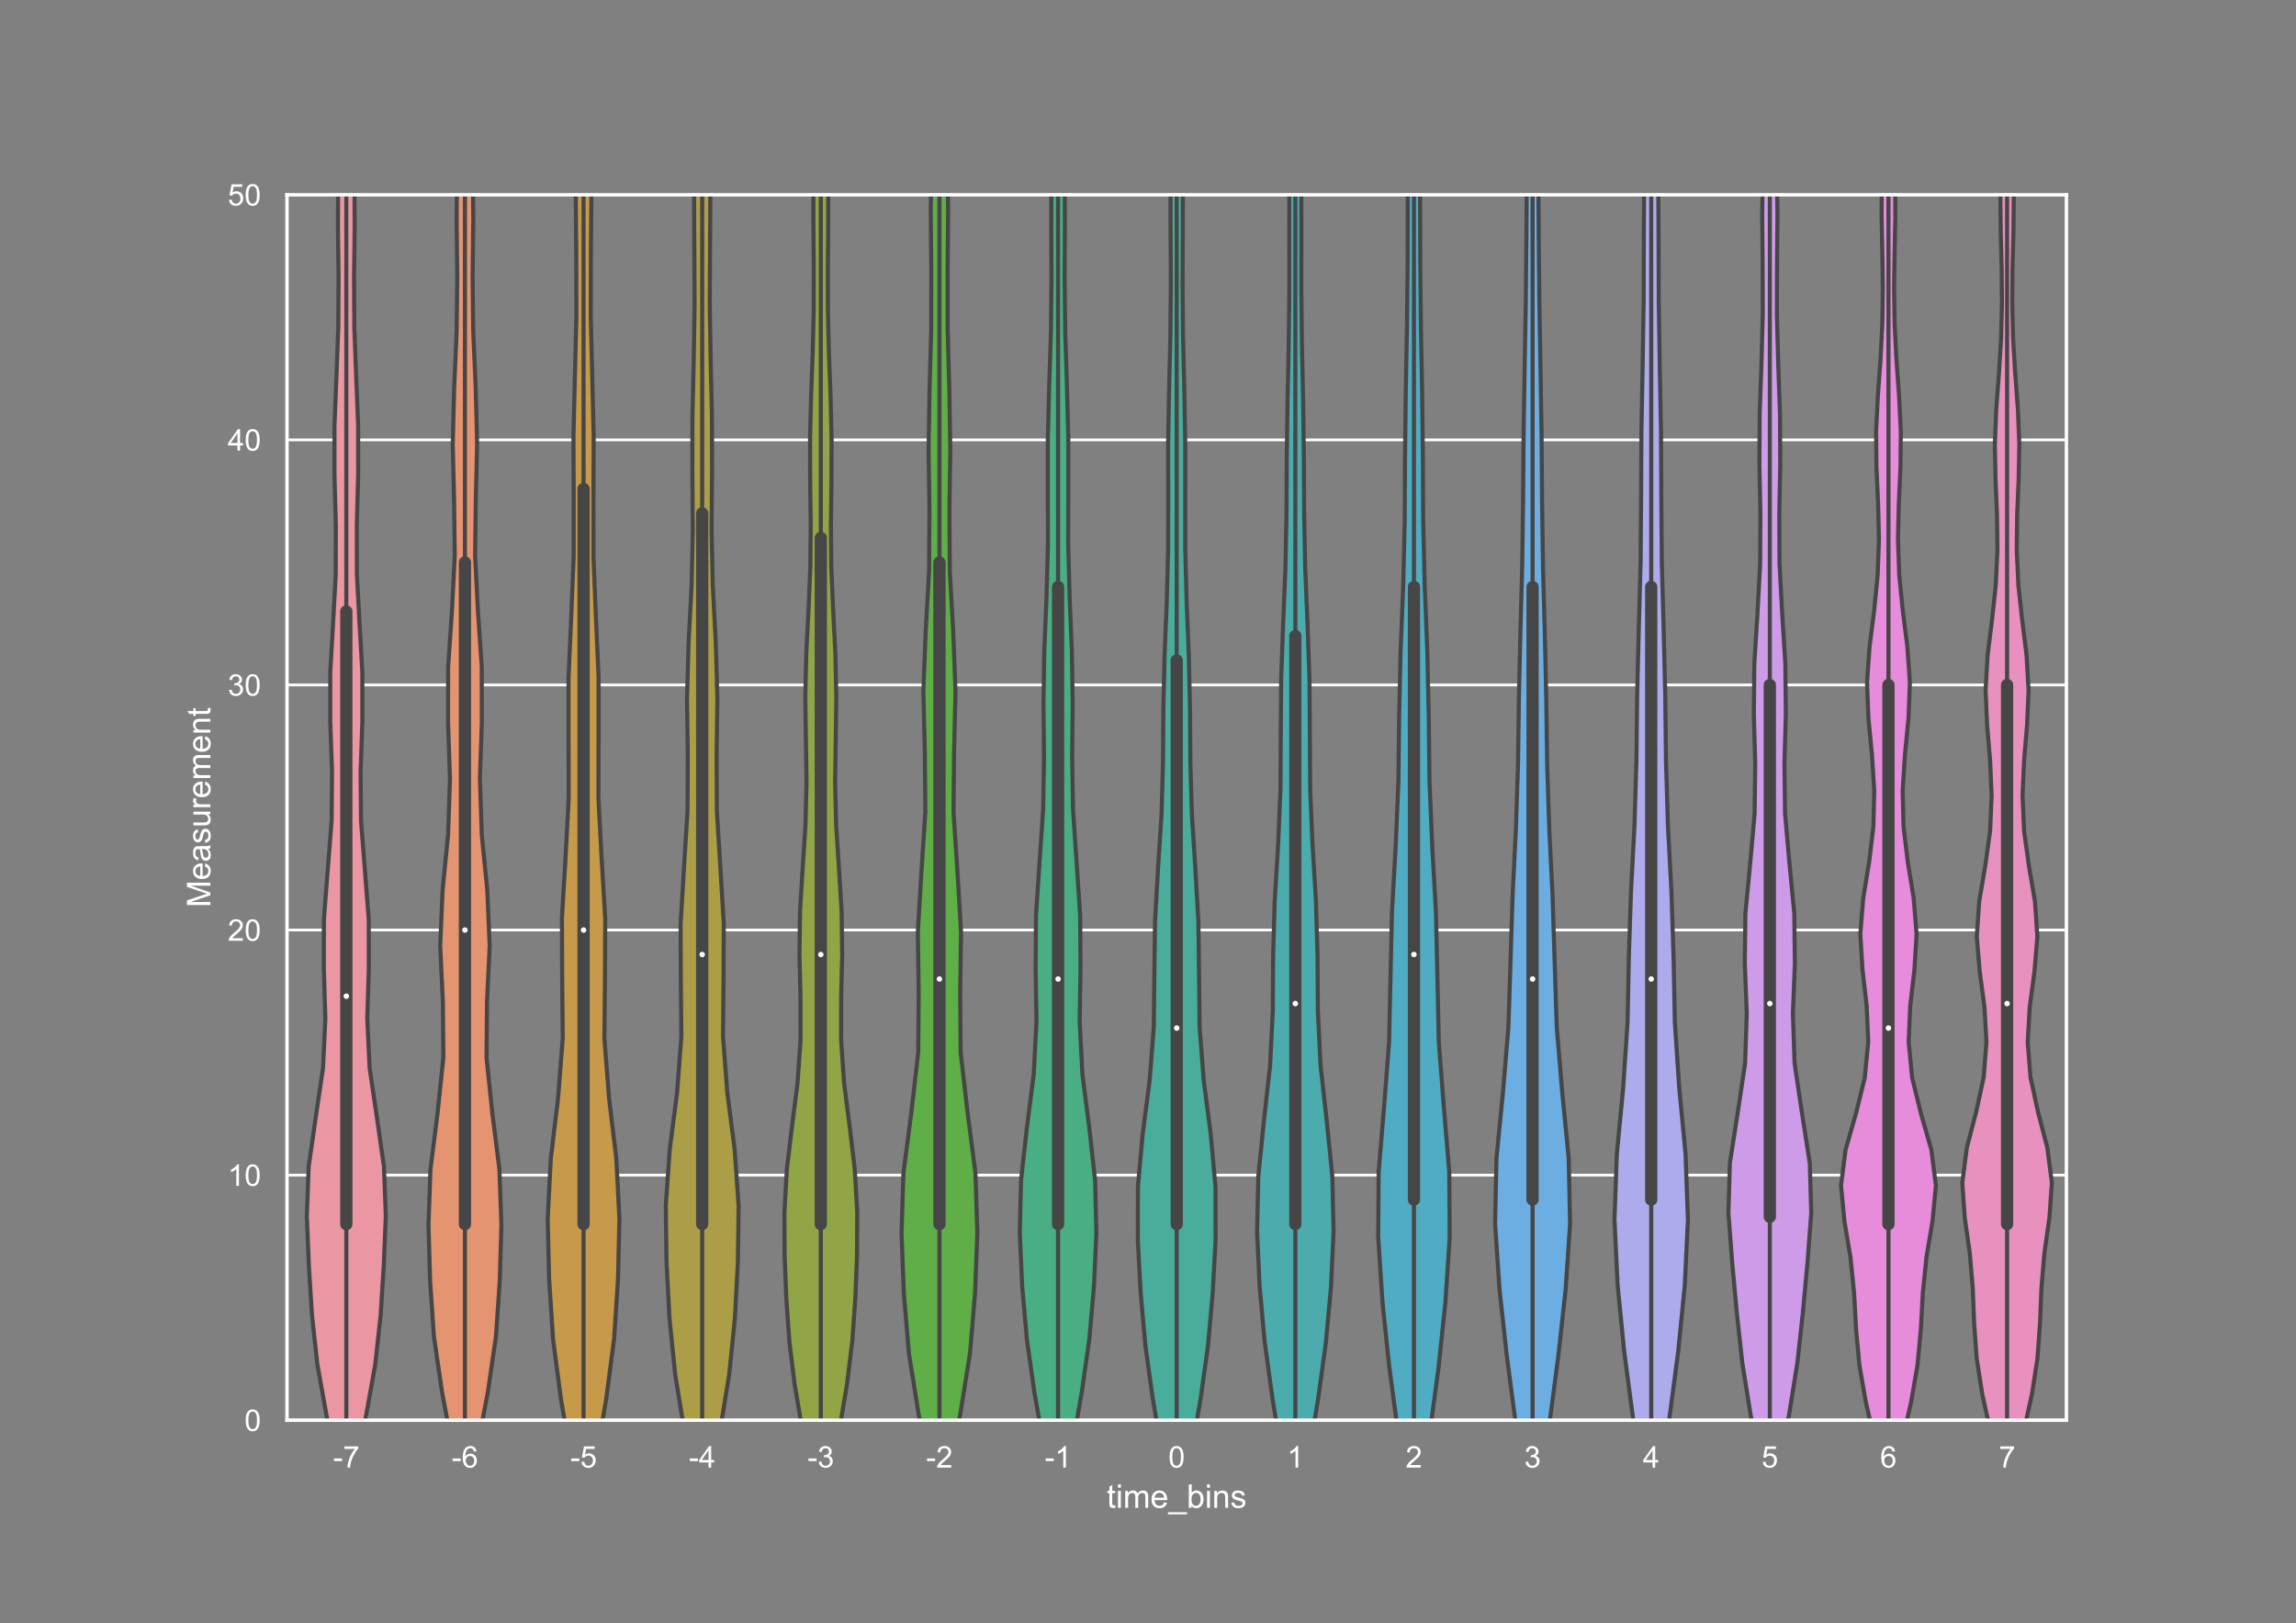 <?xml version="1.0" encoding="utf-8" standalone="no"?>
<!DOCTYPE svg PUBLIC "-//W3C//DTD SVG 1.1//EN"
  "http://www.w3.org/Graphics/SVG/1.1/DTD/svg11.dtd">
<!-- Created with matplotlib (https://matplotlib.org/) -->
<svg height="595.44pt" version="1.1" viewBox="0 0 842.4 595.44" width="842.4pt" xmlns="http://www.w3.org/2000/svg" xmlns:xlink="http://www.w3.org/1999/xlink">
 <rect x="0" y="0" width="842.4" height="595.44" fill="#808080" stroke="none"/>
 <defs>
  <style type="text/css">
*{stroke-linecap:butt;stroke-linejoin:round;}
  </style>
 </defs>
 <g id="figure_1">
  <g id="patch_1">
   <path d="M 0 595.44 
L 842.4 595.44 
L 842.4 0 
L 0 0 
z
" style="fill:none;"/>
  </g>
  <g id="axes_1">
   <g id="patch_2">
    <path d="M 105.3 521.01 
L 758.16 521.01 
L 758.16 71.453 
L 105.3 71.453 
z
" style="fill:none;"/>
   </g>
   <g id="matplotlib.axis_1">
    <g id="xtick_1">
     <g id="text_1">
      <!-- -7 -->
      <defs>
       <path d="M 3.172 21.484 
L 3.172 30.328 
L 30.172 30.328 
L 30.172 21.484 
z
" id="ArialMT-45"/>
       <path d="M 4.734 62.203 
L 4.734 70.656 
L 51.078 70.656 
L 51.078 63.812 
Q 44.234 56.547 37.516 44.484 
Q 30.812 32.422 27.156 19.672 
Q 24.516 10.688 23.781 0 
L 14.75 0 
Q 14.891 8.453 18.062 20.406 
Q 21.234 32.375 27.172 43.484 
Q 33.109 54.594 39.797 62.203 
z
" id="ArialMT-55"/>
      </defs>
      <g style="fill:#ffffff;" transform="translate(122.172 538.384)scale(0.11 -0.11)">
       <use xlink:href="#ArialMT-45"/>
       <use x="33.301" xlink:href="#ArialMT-55"/>
      </g>
     </g>
    </g>
    <g id="xtick_2">
     <g id="text_2">
      <!-- -6 -->
      <defs>
       <path d="M 49.75 54.047 
L 41.016 53.375 
Q 39.844 58.547 37.703 60.891 
Q 34.125 64.656 28.906 64.656 
Q 24.703 64.656 21.531 62.312 
Q 17.391 59.281 14.984 53.469 
Q 12.594 47.656 12.5 36.922 
Q 15.672 41.75 20.266 44.094 
Q 24.859 46.438 29.891 46.438 
Q 38.672 46.438 44.844 39.969 
Q 51.031 33.5 51.031 23.25 
Q 51.031 16.5 48.125 10.719 
Q 45.219 4.938 40.141 1.859 
Q 35.062 -1.219 28.609 -1.219 
Q 17.625 -1.219 10.688 6.859 
Q 3.766 14.938 3.766 33.5 
Q 3.766 54.25 11.422 63.672 
Q 18.109 71.875 29.438 71.875 
Q 37.891 71.875 43.281 67.141 
Q 48.688 62.406 49.75 54.047 
z
M 13.875 23.188 
Q 13.875 18.656 15.797 14.5 
Q 17.719 10.359 21.188 8.172 
Q 24.656 6 28.469 6 
Q 34.031 6 38.031 10.484 
Q 42.047 14.984 42.047 22.703 
Q 42.047 30.125 38.078 34.391 
Q 34.125 38.672 28.125 38.672 
Q 22.172 38.672 18.016 34.391 
Q 13.875 30.125 13.875 23.188 
z
" id="ArialMT-54"/>
      </defs>
      <g style="fill:#ffffff;" transform="translate(165.696 538.384)scale(0.11 -0.11)">
       <use xlink:href="#ArialMT-45"/>
       <use x="33.301" xlink:href="#ArialMT-54"/>
      </g>
     </g>
    </g>
    <g id="xtick_3">
     <g id="text_3">
      <!-- -5 -->
      <defs>
       <path d="M 4.156 18.75 
L 13.375 19.531 
Q 14.406 12.797 18.141 9.391 
Q 21.875 6 27.156 6 
Q 33.5 6 37.891 10.781 
Q 42.281 15.578 42.281 23.484 
Q 42.281 31 38.062 35.344 
Q 33.844 39.703 27 39.703 
Q 22.75 39.703 19.328 37.766 
Q 15.922 35.844 13.969 32.766 
L 5.719 33.844 
L 12.641 70.609 
L 48.25 70.609 
L 48.25 62.203 
L 19.672 62.203 
L 15.828 42.969 
Q 22.266 47.469 29.344 47.469 
Q 38.719 47.469 45.156 40.969 
Q 51.609 34.469 51.609 24.266 
Q 51.609 14.547 45.953 7.469 
Q 39.062 -1.219 27.156 -1.219 
Q 17.391 -1.219 11.203 4.25 
Q 5.031 9.719 4.156 18.75 
z
" id="ArialMT-53"/>
      </defs>
      <g style="fill:#ffffff;" transform="translate(209.22 538.384)scale(0.11 -0.11)">
       <use xlink:href="#ArialMT-45"/>
       <use x="33.301" xlink:href="#ArialMT-53"/>
      </g>
     </g>
    </g>
    <g id="xtick_4">
     <g id="text_4">
      <!-- -4 -->
      <defs>
       <path d="M 32.328 0 
L 32.328 17.141 
L 1.266 17.141 
L 1.266 25.203 
L 33.938 71.578 
L 41.109 71.578 
L 41.109 25.203 
L 50.781 25.203 
L 50.781 17.141 
L 41.109 17.141 
L 41.109 0 
z
M 32.328 25.203 
L 32.328 57.469 
L 9.906 25.203 
z
" id="ArialMT-52"/>
      </defs>
      <g style="fill:#ffffff;" transform="translate(252.744 538.384)scale(0.11 -0.11)">
       <use xlink:href="#ArialMT-45"/>
       <use x="33.301" xlink:href="#ArialMT-52"/>
      </g>
     </g>
    </g>
    <g id="xtick_5">
     <g id="text_5">
      <!-- -3 -->
      <defs>
       <path d="M 4.203 18.891 
L 12.984 20.062 
Q 14.5 12.594 18.141 9.297 
Q 21.781 6 27 6 
Q 33.203 6 37.469 10.297 
Q 41.75 14.594 41.75 20.953 
Q 41.75 27 37.797 30.922 
Q 33.844 34.859 27.734 34.859 
Q 25.25 34.859 21.531 33.891 
L 22.516 41.609 
Q 23.391 41.5 23.922 41.5 
Q 29.547 41.5 34.031 44.422 
Q 38.531 47.359 38.531 53.469 
Q 38.531 58.297 35.25 61.469 
Q 31.984 64.656 26.812 64.656 
Q 21.688 64.656 18.266 61.422 
Q 14.844 58.203 13.875 51.766 
L 5.078 53.328 
Q 6.688 62.156 12.391 67.016 
Q 18.109 71.875 26.609 71.875 
Q 32.469 71.875 37.391 69.359 
Q 42.328 66.844 44.938 62.5 
Q 47.562 58.156 47.562 53.266 
Q 47.562 48.641 45.062 44.828 
Q 42.578 41.016 37.703 38.766 
Q 44.047 37.312 47.562 32.688 
Q 51.078 28.078 51.078 21.141 
Q 51.078 11.766 44.234 5.25 
Q 37.406 -1.266 26.953 -1.266 
Q 17.531 -1.266 11.297 4.344 
Q 5.078 9.969 4.203 18.891 
z
" id="ArialMT-51"/>
      </defs>
      <g style="fill:#ffffff;" transform="translate(296.268 538.384)scale(0.11 -0.11)">
       <use xlink:href="#ArialMT-45"/>
       <use x="33.301" xlink:href="#ArialMT-51"/>
      </g>
     </g>
    </g>
    <g id="xtick_6">
     <g id="text_6">
      <!-- -2 -->
      <defs>
       <path d="M 50.344 8.453 
L 50.344 0 
L 3.031 0 
Q 2.938 3.172 4.047 6.109 
Q 5.859 10.938 9.828 15.625 
Q 13.812 20.312 21.344 26.469 
Q 33.016 36.031 37.109 41.625 
Q 41.219 47.219 41.219 52.203 
Q 41.219 57.422 37.469 61 
Q 33.734 64.594 27.734 64.594 
Q 21.391 64.594 17.578 60.781 
Q 13.766 56.984 13.719 50.25 
L 4.688 51.172 
Q 5.609 61.281 11.656 66.578 
Q 17.719 71.875 27.938 71.875 
Q 38.234 71.875 44.234 66.156 
Q 50.25 60.453 50.25 52 
Q 50.25 47.703 48.484 43.547 
Q 46.734 39.406 42.656 34.812 
Q 38.578 30.219 29.109 22.219 
Q 21.188 15.578 18.938 13.203 
Q 16.703 10.844 15.234 8.453 
z
" id="ArialMT-50"/>
      </defs>
      <g style="fill:#ffffff;" transform="translate(339.792 538.384)scale(0.11 -0.11)">
       <use xlink:href="#ArialMT-45"/>
       <use x="33.301" xlink:href="#ArialMT-50"/>
      </g>
     </g>
    </g>
    <g id="xtick_7">
     <g id="text_7">
      <!-- -1 -->
      <defs>
       <path d="M 37.25 0 
L 28.469 0 
L 28.469 56 
Q 25.297 52.984 20.141 49.953 
Q 14.984 46.922 10.891 45.406 
L 10.891 53.906 
Q 18.266 57.375 23.781 62.297 
Q 29.297 67.234 31.594 71.875 
L 37.25 71.875 
z
" id="ArialMT-49"/>
      </defs>
      <g style="fill:#ffffff;" transform="translate(383.316 538.384)scale(0.11 -0.11)">
       <use xlink:href="#ArialMT-45"/>
       <use x="33.301" xlink:href="#ArialMT-49"/>
      </g>
     </g>
    </g>
    <g id="xtick_8">
     <g id="text_8">
      <!-- 0 -->
      <defs>
       <path d="M 4.156 35.297 
Q 4.156 48 6.766 55.734 
Q 9.375 63.484 14.516 67.672 
Q 19.672 71.875 27.484 71.875 
Q 33.25 71.875 37.594 69.547 
Q 41.938 67.234 44.766 62.859 
Q 47.609 58.5 49.219 52.219 
Q 50.828 45.953 50.828 35.297 
Q 50.828 22.703 48.234 14.969 
Q 45.656 7.234 40.5 3 
Q 35.359 -1.219 27.484 -1.219 
Q 17.141 -1.219 11.234 6.203 
Q 4.156 15.141 4.156 35.297 
z
M 13.188 35.297 
Q 13.188 17.672 17.312 11.828 
Q 21.438 6 27.484 6 
Q 33.547 6 37.672 11.859 
Q 41.797 17.719 41.797 35.297 
Q 41.797 52.984 37.672 58.781 
Q 33.547 64.594 27.391 64.594 
Q 21.344 64.594 17.719 59.469 
Q 13.188 52.938 13.188 35.297 
z
" id="ArialMT-48"/>
      </defs>
      <g style="fill:#ffffff;" transform="translate(428.671 538.384)scale(0.11 -0.11)">
       <use xlink:href="#ArialMT-48"/>
      </g>
     </g>
    </g>
    <g id="xtick_9">
     <g id="text_9">
      <!-- 1 -->
      <g style="fill:#ffffff;" transform="translate(472.195 538.384)scale(0.11 -0.11)">
       <use xlink:href="#ArialMT-49"/>
      </g>
     </g>
    </g>
    <g id="xtick_10">
     <g id="text_10">
      <!-- 2 -->
      <g style="fill:#ffffff;" transform="translate(515.719 538.384)scale(0.11 -0.11)">
       <use xlink:href="#ArialMT-50"/>
      </g>
     </g>
    </g>
    <g id="xtick_11">
     <g id="text_11">
      <!-- 3 -->
      <g style="fill:#ffffff;" transform="translate(559.243 538.384)scale(0.11 -0.11)">
       <use xlink:href="#ArialMT-51"/>
      </g>
     </g>
    </g>
    <g id="xtick_12">
     <g id="text_12">
      <!-- 4 -->
      <g style="fill:#ffffff;" transform="translate(602.767 538.384)scale(0.11 -0.11)">
       <use xlink:href="#ArialMT-52"/>
      </g>
     </g>
    </g>
    <g id="xtick_13">
     <g id="text_13">
      <!-- 5 -->
      <g style="fill:#ffffff;" transform="translate(646.291 538.384)scale(0.11 -0.11)">
       <use xlink:href="#ArialMT-53"/>
      </g>
     </g>
    </g>
    <g id="xtick_14">
     <g id="text_14">
      <!-- 6 -->
      <g style="fill:#ffffff;" transform="translate(689.815 538.384)scale(0.11 -0.11)">
       <use xlink:href="#ArialMT-54"/>
      </g>
     </g>
    </g>
    <g id="xtick_15">
     <g id="text_15">
      <!-- 7 -->
      <g style="fill:#ffffff;" transform="translate(733.339 538.384)scale(0.11 -0.11)">
       <use xlink:href="#ArialMT-55"/>
      </g>
     </g>
    </g>
    <g id="text_16">
     <!-- time_bins -->
     <defs>
      <path d="M 25.781 7.859 
L 27.047 0.094 
Q 23.344 -0.688 20.406 -0.688 
Q 15.625 -0.688 12.984 0.828 
Q 10.359 2.344 9.281 4.812 
Q 8.203 7.281 8.203 15.188 
L 8.203 45.016 
L 1.766 45.016 
L 1.766 51.859 
L 8.203 51.859 
L 8.203 64.703 
L 16.938 69.969 
L 16.938 51.859 
L 25.781 51.859 
L 25.781 45.016 
L 16.938 45.016 
L 16.938 14.703 
Q 16.938 10.938 17.406 9.859 
Q 17.875 8.797 18.922 8.156 
Q 19.969 7.516 21.922 7.516 
Q 23.391 7.516 25.781 7.859 
z
" id="ArialMT-116"/>
      <path d="M 6.641 61.469 
L 6.641 71.578 
L 15.438 71.578 
L 15.438 61.469 
z
M 6.641 0 
L 6.641 51.859 
L 15.438 51.859 
L 15.438 0 
z
" id="ArialMT-105"/>
      <path d="M 6.594 0 
L 6.594 51.859 
L 14.453 51.859 
L 14.453 44.578 
Q 16.891 48.391 20.938 50.703 
Q 25 53.031 30.172 53.031 
Q 35.938 53.031 39.625 50.641 
Q 43.312 48.25 44.828 43.953 
Q 50.984 53.031 60.844 53.031 
Q 68.562 53.031 72.703 48.75 
Q 76.859 44.484 76.859 35.594 
L 76.859 0 
L 68.109 0 
L 68.109 32.672 
Q 68.109 37.938 67.25 40.25 
Q 66.406 42.578 64.156 43.984 
Q 61.922 45.406 58.891 45.406 
Q 53.422 45.406 49.797 41.766 
Q 46.188 38.141 46.188 30.125 
L 46.188 0 
L 37.406 0 
L 37.406 33.688 
Q 37.406 39.547 35.25 42.469 
Q 33.109 45.406 28.219 45.406 
Q 24.516 45.406 21.359 43.453 
Q 18.219 41.5 16.797 37.734 
Q 15.375 33.984 15.375 26.906 
L 15.375 0 
z
" id="ArialMT-109"/>
      <path d="M 42.094 16.703 
L 51.172 15.578 
Q 49.031 7.625 43.219 3.219 
Q 37.406 -1.172 28.375 -1.172 
Q 17 -1.172 10.328 5.828 
Q 3.656 12.844 3.656 25.484 
Q 3.656 38.578 10.391 45.797 
Q 17.141 53.031 27.875 53.031 
Q 38.281 53.031 44.875 45.953 
Q 51.469 38.875 51.469 26.031 
Q 51.469 25.25 51.422 23.688 
L 12.75 23.688 
Q 13.234 15.141 17.578 10.594 
Q 21.922 6.062 28.422 6.062 
Q 33.25 6.062 36.672 8.594 
Q 40.094 11.141 42.094 16.703 
z
M 13.234 30.906 
L 42.188 30.906 
Q 41.609 37.453 38.875 40.719 
Q 34.672 45.797 27.984 45.797 
Q 21.922 45.797 17.797 41.75 
Q 13.672 37.703 13.234 30.906 
z
" id="ArialMT-101"/>
      <path d="M -1.516 -19.875 
L -1.516 -13.531 
L 56.734 -13.531 
L 56.734 -19.875 
z
" id="ArialMT-95"/>
      <path d="M 14.703 0 
L 6.547 0 
L 6.547 71.578 
L 15.328 71.578 
L 15.328 46.047 
Q 20.906 53.031 29.547 53.031 
Q 34.328 53.031 38.594 51.094 
Q 42.875 49.172 45.625 45.672 
Q 48.391 42.188 49.953 37.25 
Q 51.516 32.328 51.516 26.703 
Q 51.516 13.375 44.922 6.094 
Q 38.328 -1.172 29.109 -1.172 
Q 19.922 -1.172 14.703 6.5 
z
M 14.594 26.312 
Q 14.594 17 17.141 12.844 
Q 21.297 6.062 28.375 6.062 
Q 34.125 6.062 38.328 11.062 
Q 42.531 16.062 42.531 25.984 
Q 42.531 36.141 38.5 40.969 
Q 34.469 45.797 28.766 45.797 
Q 23 45.797 18.797 40.797 
Q 14.594 35.797 14.594 26.312 
z
" id="ArialMT-98"/>
      <path d="M 6.594 0 
L 6.594 51.859 
L 14.5 51.859 
L 14.5 44.484 
Q 20.219 53.031 31 53.031 
Q 35.688 53.031 39.625 51.344 
Q 43.562 49.656 45.516 46.922 
Q 47.469 44.188 48.25 40.438 
Q 48.734 37.984 48.734 31.891 
L 48.734 0 
L 39.938 0 
L 39.938 31.547 
Q 39.938 36.922 38.906 39.578 
Q 37.891 42.234 35.281 43.812 
Q 32.672 45.406 29.156 45.406 
Q 23.531 45.406 19.453 41.844 
Q 15.375 38.281 15.375 28.328 
L 15.375 0 
z
" id="ArialMT-110"/>
      <path d="M 3.078 15.484 
L 11.766 16.844 
Q 12.5 11.625 15.844 8.844 
Q 19.188 6.062 25.203 6.062 
Q 31.25 6.062 34.172 8.516 
Q 37.109 10.984 37.109 14.312 
Q 37.109 17.281 34.516 19 
Q 32.719 20.172 25.531 21.969 
Q 15.875 24.422 12.141 26.203 
Q 8.406 27.984 6.469 31.125 
Q 4.547 34.281 4.547 38.094 
Q 4.547 41.547 6.125 44.5 
Q 7.719 47.469 10.453 49.422 
Q 12.5 50.922 16.031 51.969 
Q 19.578 53.031 23.641 53.031 
Q 29.734 53.031 34.344 51.266 
Q 38.969 49.516 41.156 46.5 
Q 43.359 43.5 44.188 38.484 
L 35.594 37.312 
Q 35.016 41.312 32.203 43.547 
Q 29.391 45.797 24.266 45.797 
Q 18.219 45.797 15.625 43.797 
Q 13.031 41.797 13.031 39.109 
Q 13.031 37.406 14.109 36.031 
Q 15.188 34.625 17.484 33.688 
Q 18.797 33.203 25.25 31.453 
Q 34.578 28.953 38.25 27.359 
Q 41.938 25.781 44.031 22.75 
Q 46.141 19.734 46.141 15.234 
Q 46.141 10.844 43.578 6.953 
Q 41.016 3.078 36.172 0.953 
Q 31.344 -1.172 25.25 -1.172 
Q 15.141 -1.172 9.844 3.031 
Q 4.547 7.234 3.078 15.484 
z
" id="ArialMT-115"/>
     </defs>
     <g style="fill:#ffffff;" transform="translate(406.053 553.159)scale(0.12 -0.12)">
      <use xlink:href="#ArialMT-116"/>
      <use x="27.783" xlink:href="#ArialMT-105"/>
      <use x="50" xlink:href="#ArialMT-109"/>
      <use x="133.301" xlink:href="#ArialMT-101"/>
      <use x="188.916" xlink:href="#ArialMT-95"/>
      <use x="244.531" xlink:href="#ArialMT-98"/>
      <use x="300.146" xlink:href="#ArialMT-105"/>
      <use x="322.363" xlink:href="#ArialMT-110"/>
      <use x="377.979" xlink:href="#ArialMT-115"/>
     </g>
    </g>
   </g>
   <g id="matplotlib.axis_2">
    <g id="ytick_1">
     <g id="line2d_1">
      <path clip-path="url(#pc7ad964b74)" d="M 105.3 521.01 
L 758.16 521.01 
" style="fill:none;stroke:#ffffff;stroke-linecap:round;"/>
     </g>
     <g id="text_17">
      <!-- 0 -->
      <g style="fill:#ffffff;" transform="translate(89.683 524.947)scale(0.11 -0.11)">
       <use xlink:href="#ArialMT-48"/>
      </g>
     </g>
    </g>
    <g id="ytick_2">
     <g id="line2d_2">
      <path clip-path="url(#pc7ad964b74)" d="M 105.3 431.099 
L 758.16 431.099 
" style="fill:none;stroke:#ffffff;stroke-linecap:round;"/>
     </g>
     <g id="text_18">
      <!-- 10 -->
      <g style="fill:#ffffff;" transform="translate(83.566 435.035)scale(0.11 -0.11)">
       <use xlink:href="#ArialMT-49"/>
       <use x="55.615" xlink:href="#ArialMT-48"/>
      </g>
     </g>
    </g>
    <g id="ytick_3">
     <g id="line2d_3">
      <path clip-path="url(#pc7ad964b74)" d="M 105.3 341.187 
L 758.16 341.187 
" style="fill:none;stroke:#ffffff;stroke-linecap:round;"/>
     </g>
     <g id="text_19">
      <!-- 20 -->
      <g style="fill:#ffffff;" transform="translate(83.566 345.124)scale(0.11 -0.11)">
       <use xlink:href="#ArialMT-50"/>
       <use x="55.615" xlink:href="#ArialMT-48"/>
      </g>
     </g>
    </g>
    <g id="ytick_4">
     <g id="line2d_4">
      <path clip-path="url(#pc7ad964b74)" d="M 105.3 251.276 
L 758.16 251.276 
" style="fill:none;stroke:#ffffff;stroke-linecap:round;"/>
     </g>
     <g id="text_20">
      <!-- 30 -->
      <g style="fill:#ffffff;" transform="translate(83.566 255.212)scale(0.11 -0.11)">
       <use xlink:href="#ArialMT-51"/>
       <use x="55.615" xlink:href="#ArialMT-48"/>
      </g>
     </g>
    </g>
    <g id="ytick_5">
     <g id="line2d_5">
      <path clip-path="url(#pc7ad964b74)" d="M 105.3 161.364 
L 758.16 161.364 
" style="fill:none;stroke:#ffffff;stroke-linecap:round;"/>
     </g>
     <g id="text_21">
      <!-- 40 -->
      <g style="fill:#ffffff;" transform="translate(83.566 165.301)scale(0.11 -0.11)">
       <use xlink:href="#ArialMT-52"/>
       <use x="55.615" xlink:href="#ArialMT-48"/>
      </g>
     </g>
    </g>
    <g id="ytick_6">
     <g id="line2d_6">
      <path clip-path="url(#pc7ad964b74)" d="M 105.3 71.453 
L 758.16 71.453 
" style="fill:none;stroke:#ffffff;stroke-linecap:round;"/>
     </g>
     <g id="text_22">
      <!-- 50 -->
      <g style="fill:#ffffff;" transform="translate(83.566 75.39)scale(0.11 -0.11)">
       <use xlink:href="#ArialMT-53"/>
       <use x="55.615" xlink:href="#ArialMT-48"/>
      </g>
     </g>
    </g>
    <g id="text_23">
     <!-- Measurement -->
     <defs>
      <path d="M 7.422 0 
L 7.422 71.578 
L 21.688 71.578 
L 38.625 20.906 
Q 40.969 13.812 42.047 10.297 
Q 43.266 14.203 45.844 21.781 
L 62.984 71.578 
L 75.734 71.578 
L 75.734 0 
L 66.609 0 
L 66.609 59.906 
L 45.797 0 
L 37.25 0 
L 16.547 60.938 
L 16.547 0 
z
" id="ArialMT-77"/>
      <path d="M 40.438 6.391 
Q 35.547 2.25 31.031 0.531 
Q 26.516 -1.172 21.344 -1.172 
Q 12.797 -1.172 8.203 3 
Q 3.609 7.172 3.609 13.672 
Q 3.609 17.484 5.344 20.625 
Q 7.078 23.781 9.891 25.688 
Q 12.703 27.594 16.219 28.562 
Q 18.797 29.25 24.031 29.891 
Q 34.672 31.156 39.703 32.906 
Q 39.75 34.719 39.75 35.203 
Q 39.75 40.578 37.25 42.781 
Q 33.891 45.75 27.25 45.75 
Q 21.047 45.75 18.094 43.578 
Q 15.141 41.406 13.719 35.891 
L 5.125 37.062 
Q 6.297 42.578 8.984 45.969 
Q 11.672 49.359 16.75 51.188 
Q 21.828 53.031 28.516 53.031 
Q 35.156 53.031 39.297 51.469 
Q 43.453 49.906 45.406 47.531 
Q 47.359 45.172 48.141 41.547 
Q 48.578 39.312 48.578 33.453 
L 48.578 21.734 
Q 48.578 9.469 49.141 6.219 
Q 49.703 2.984 51.375 0 
L 42.188 0 
Q 40.828 2.734 40.438 6.391 
z
M 39.703 26.031 
Q 34.906 24.078 25.344 22.703 
Q 19.922 21.922 17.672 20.938 
Q 15.438 19.969 14.203 18.094 
Q 12.984 16.219 12.984 13.922 
Q 12.984 10.406 15.641 8.062 
Q 18.312 5.719 23.438 5.719 
Q 28.516 5.719 32.469 7.938 
Q 36.422 10.156 38.281 14.016 
Q 39.703 17 39.703 22.797 
z
" id="ArialMT-97"/>
      <path d="M 40.578 0 
L 40.578 7.625 
Q 34.516 -1.172 24.125 -1.172 
Q 19.531 -1.172 15.547 0.578 
Q 11.578 2.344 9.641 5 
Q 7.719 7.672 6.938 11.531 
Q 6.391 14.109 6.391 19.734 
L 6.391 51.859 
L 15.188 51.859 
L 15.188 23.094 
Q 15.188 16.219 15.719 13.812 
Q 16.547 10.359 19.234 8.375 
Q 21.922 6.391 25.875 6.391 
Q 29.828 6.391 33.297 8.422 
Q 36.766 10.453 38.203 13.938 
Q 39.656 17.438 39.656 24.078 
L 39.656 51.859 
L 48.438 51.859 
L 48.438 0 
z
" id="ArialMT-117"/>
      <path d="M 6.5 0 
L 6.5 51.859 
L 14.406 51.859 
L 14.406 44 
Q 17.438 49.516 20 51.266 
Q 22.562 53.031 25.641 53.031 
Q 30.078 53.031 34.672 50.203 
L 31.641 42.047 
Q 28.422 43.953 25.203 43.953 
Q 22.312 43.953 20.016 42.219 
Q 17.719 40.484 16.75 37.406 
Q 15.281 32.719 15.281 27.156 
L 15.281 0 
z
" id="ArialMT-114"/>
     </defs>
     <g style="fill:#ffffff;" transform="translate(77.181 332.911)rotate(-90)scale(0.12 -0.12)">
      <use xlink:href="#ArialMT-77"/>
      <use x="83.301" xlink:href="#ArialMT-101"/>
      <use x="138.916" xlink:href="#ArialMT-97"/>
      <use x="194.531" xlink:href="#ArialMT-115"/>
      <use x="244.531" xlink:href="#ArialMT-117"/>
      <use x="300.146" xlink:href="#ArialMT-114"/>
      <use x="333.447" xlink:href="#ArialMT-101"/>
      <use x="389.062" xlink:href="#ArialMT-109"/>
      <use x="472.363" xlink:href="#ArialMT-101"/>
      <use x="527.979" xlink:href="#ArialMT-110"/>
      <use x="583.594" xlink:href="#ArialMT-116"/>
     </g>
    </g>
   </g>
   <g id="PolyCollection_1">
    <path clip-path="url(#pc7ad964b74)" d="M 127.426 572.995 
L 126.698 572.995 
L 125.624 554.871 
L 123.2 536.747 
L 119.685 518.622 
L 116.428 500.498 
L 114.451 482.374 
L 113.322 464.25 
L 112.571 446.125 
L 113.246 428.001 
L 115.849 409.877 
L 118.519 391.752 
L 119.372 373.628 
L 118.815 355.504 
L 118.831 337.379 
L 120.24 319.255 
L 121.67 301.131 
L 121.823 283.007 
L 121.178 264.882 
L 121.174 246.758 
L 122.214 228.634 
L 123.186 210.509 
L 123.209 192.385 
L 122.713 174.261 
L 122.719 156.136 
L 123.445 138.012 
L 124.129 119.888 
L 124.222 101.764 
L 123.995 83.639 
L 124.063 65.515 
L 124.563 47.391 
L 125.058 29.266 
L 125.236 11.142 
L 125.233 -6.982 
L 125.341 -25.107 
L 125.639 -43.231 
L 125.964 -61.355 
L 126.177 -79.479 
L 126.294 -97.604 
L 126.405 -115.728 
L 126.537 -133.852 
L 126.63 -151.977 
L 126.656 -170.101 
L 126.661 -188.225 
L 126.705 -206.35 
L 126.782 -224.474 
L 126.839 -242.598 
L 126.857 -260.722 
L 126.865 -278.847 
L 126.893 -296.971 
L 126.933 -315.095 
L 126.953 -333.22 
L 126.94 -351.344 
L 126.916 -369.468 
L 126.914 -387.593 
L 126.935 -405.717 
L 126.954 -423.841 
L 126.953 -441.965 
L 126.942 -460.09 
L 126.945 -478.214 
L 126.962 -496.338 
L 126.969 -514.463 
L 126.959 -532.587 
L 126.951 -550.711 
L 126.968 -568.836 
L 127 -586.96 
L 127.022 -605.084 
L 127.024 -623.208 
L 127.018 -641.333 
L 127.02 -659.457 
L 127.029 -677.581 
L 127.03 -695.706 
L 127.02 -713.83 
L 127.009 -731.954 
L 127.013 -750.079 
L 127.028 -768.203 
L 127.036 -786.327 
L 127.031 -804.452 
L 127.024 -822.576 
L 127.028 -840.7 
L 127.04 -858.824 
L 127.049 -876.949 
L 127.052 -895.073 
L 127.054 -913.197 
L 127.055 -931.322 
L 127.056 -949.446 
L 127.055 -967.57 
L 127.051 -985.695 
L 127.048 -1003.819 
L 127.05 -1021.943 
L 127.055 -1040.067 
L 127.058 -1058.192 
L 127.058 -1076.316 
L 127.056 -1094.44 
L 127.057 -1112.565 
L 127.059 -1130.689 
L 127.059 -1148.813 
L 127.059 -1166.938 
L 127.06 -1185.062 
L 127.061 -1203.186 
L 127.062 -1221.31 
L 127.062 -1221.31 
L 127.062 -1221.31 
L 127.063 -1203.186 
L 127.064 -1185.062 
L 127.065 -1166.938 
L 127.065 -1148.813 
L 127.065 -1130.689 
L 127.067 -1112.565 
L 127.068 -1094.44 
L 127.066 -1076.316 
L 127.066 -1058.192 
L 127.069 -1040.067 
L 127.074 -1021.943 
L 127.076 -1003.819 
L 127.073 -985.695 
L 127.069 -967.57 
L 127.068 -949.446 
L 127.069 -931.322 
L 127.07 -913.197 
L 127.072 -895.073 
L 127.075 -876.949 
L 127.084 -858.824 
L 127.096 -840.7 
L 127.1 -822.576 
L 127.093 -804.452 
L 127.088 -786.327 
L 127.096 -768.203 
L 127.111 -750.079 
L 127.115 -731.954 
L 127.104 -713.83 
L 127.094 -695.706 
L 127.095 -677.581 
L 127.104 -659.457 
L 127.106 -641.333 
L 127.1 -623.208 
L 127.102 -605.084 
L 127.124 -586.96 
L 127.156 -568.836 
L 127.173 -550.711 
L 127.165 -532.587 
L 127.155 -514.463 
L 127.162 -496.338 
L 127.18 -478.214 
L 127.182 -460.09 
L 127.171 -441.965 
L 127.17 -423.841 
L 127.189 -405.717 
L 127.21 -387.593 
L 127.208 -369.468 
L 127.184 -351.344 
L 127.171 -333.22 
L 127.191 -315.095 
L 127.231 -296.971 
L 127.259 -278.847 
L 127.267 -260.722 
L 127.285 -242.598 
L 127.342 -224.474 
L 127.419 -206.35 
L 127.463 -188.225 
L 127.468 -170.101 
L 127.494 -151.977 
L 127.587 -133.852 
L 127.719 -115.728 
L 127.83 -97.604 
L 127.947 -79.479 
L 128.16 -61.355 
L 128.485 -43.231 
L 128.783 -25.107 
L 128.891 -6.982 
L 128.888 11.142 
L 129.066 29.266 
L 129.561 47.391 
L 130.061 65.515 
L 130.129 83.639 
L 129.902 101.764 
L 129.995 119.888 
L 130.679 138.012 
L 131.405 156.136 
L 131.411 174.261 
L 130.915 192.385 
L 130.938 210.509 
L 131.91 228.634 
L 132.95 246.758 
L 132.946 264.882 
L 132.301 283.007 
L 132.454 301.131 
L 133.884 319.255 
L 135.293 337.379 
L 135.309 355.504 
L 134.752 373.628 
L 135.605 391.752 
L 138.275 409.877 
L 140.878 428.001 
L 141.553 446.125 
L 140.802 464.25 
L 139.673 482.374 
L 137.696 500.498 
L 134.439 518.622 
L 130.924 536.747 
L 128.5 554.871 
L 127.426 572.995 
z
" style="fill:#ea96a3;stroke:#464646;stroke-width:1.5;"/>
   </g>
   <g id="PolyCollection_2">
    <path clip-path="url(#pc7ad964b74)" d="M 170.924 572.205 
L 170.248 572.205 
L 169.007 551.735 
L 166.094 531.265 
L 162.195 510.796 
L 159.211 490.326 
L 157.806 469.856 
L 157.208 449.387 
L 157.943 428.917 
L 160.532 408.447 
L 162.672 387.978 
L 162.49 367.508 
L 161.511 347.039 
L 162.387 326.569 
L 164.419 306.099 
L 165.095 285.63 
L 164.398 265.16 
L 164.423 244.69 
L 165.815 224.221 
L 166.862 203.751 
L 166.599 183.281 
L 166.117 162.812 
L 166.633 142.342 
L 167.539 121.873 
L 167.776 101.403 
L 167.534 80.933 
L 167.693 60.464 
L 168.275 39.994 
L 168.619 19.524 
L 168.614 -0.945 
L 168.674 -21.415 
L 169.01 -41.885 
L 169.321 -62.354 
L 169.384 -82.824 
L 169.385 -103.293 
L 169.579 -123.763 
L 169.86 -144.233 
L 170.001 -164.702 
L 170.022 -185.172 
L 170.086 -205.642 
L 170.214 -226.111 
L 170.28 -246.581 
L 170.256 -267.051 
L 170.249 -287.52 
L 170.328 -307.99 
L 170.426 -328.459 
L 170.471 -348.929 
L 170.476 -369.399 
L 170.479 -389.868 
L 170.487 -410.338 
L 170.498 -430.808 
L 170.513 -451.277 
L 170.528 -471.747 
L 170.538 -492.216 
L 170.539 -512.686 
L 170.534 -533.156 
L 170.533 -553.625 
L 170.546 -574.095 
L 170.559 -594.565 
L 170.559 -615.034 
L 170.553 -635.504 
L 170.557 -655.974 
L 170.57 -676.443 
L 170.58 -696.913 
L 170.58 -717.382 
L 170.578 -737.852 
L 170.578 -758.322 
L 170.58 -778.791 
L 170.578 -799.261 
L 170.575 -819.731 
L 170.577 -840.2 
L 170.582 -860.67 
L 170.585 -881.14 
L 170.586 -901.609 
L 170.586 -922.079 
L 170.586 -942.548 
L 170.586 -963.018 
L 170.586 -983.488 
L 170.586 -1003.957 
L 170.586 -1024.427 
L 170.586 -1044.897 
L 170.586 -1065.366 
L 170.586 -1085.836 
L 170.584 -1106.306 
L 170.581 -1126.775 
L 170.58 -1147.245 
L 170.583 -1167.714 
L 170.585 -1188.184 
L 170.586 -1208.654 
L 170.586 -1229.123 
L 170.586 -1249.593 
L 170.586 -1270.063 
L 170.586 -1290.532 
L 170.586 -1311.002 
L 170.586 -1331.472 
L 170.585 -1351.941 
L 170.583 -1372.411 
L 170.581 -1392.88 
L 170.581 -1413.35 
L 170.583 -1433.82 
L 170.585 -1454.289 
L 170.587 -1454.289 
L 170.587 -1454.289 
L 170.589 -1433.82 
L 170.591 -1413.35 
L 170.591 -1392.88 
L 170.589 -1372.411 
L 170.587 -1351.941 
L 170.586 -1331.472 
L 170.586 -1311.002 
L 170.586 -1290.532 
L 170.586 -1270.063 
L 170.586 -1249.593 
L 170.586 -1229.123 
L 170.586 -1208.654 
L 170.587 -1188.184 
L 170.589 -1167.714 
L 170.592 -1147.245 
L 170.591 -1126.775 
L 170.588 -1106.306 
L 170.586 -1085.836 
L 170.586 -1065.366 
L 170.586 -1044.897 
L 170.586 -1024.427 
L 170.586 -1003.957 
L 170.586 -983.488 
L 170.586 -963.018 
L 170.586 -942.548 
L 170.586 -922.079 
L 170.586 -901.609 
L 170.587 -881.14 
L 170.59 -860.67 
L 170.595 -840.2 
L 170.597 -819.731 
L 170.594 -799.261 
L 170.592 -778.791 
L 170.594 -758.322 
L 170.594 -737.852 
L 170.592 -717.382 
L 170.592 -696.913 
L 170.602 -676.443 
L 170.615 -655.974 
L 170.619 -635.504 
L 170.613 -615.034 
L 170.613 -594.565 
L 170.626 -574.095 
L 170.639 -553.625 
L 170.638 -533.156 
L 170.633 -512.686 
L 170.634 -492.216 
L 170.644 -471.747 
L 170.659 -451.277 
L 170.674 -430.808 
L 170.685 -410.338 
L 170.693 -389.868 
L 170.696 -369.399 
L 170.701 -348.929 
L 170.746 -328.459 
L 170.844 -307.99 
L 170.923 -287.52 
L 170.916 -267.051 
L 170.892 -246.581 
L 170.958 -226.111 
L 171.086 -205.642 
L 171.15 -185.172 
L 171.171 -164.702 
L 171.312 -144.233 
L 171.593 -123.763 
L 171.787 -103.293 
L 171.788 -82.824 
L 171.851 -62.354 
L 172.162 -41.885 
L 172.498 -21.415 
L 172.558 -0.945 
L 172.553 19.524 
L 172.897 39.994 
L 173.479 60.464 
L 173.638 80.933 
L 173.396 101.403 
L 173.633 121.873 
L 174.539 142.342 
L 175.055 162.812 
L 174.573 183.281 
L 174.31 203.751 
L 175.357 224.221 
L 176.749 244.69 
L 176.774 265.16 
L 176.077 285.63 
L 176.753 306.099 
L 178.785 326.569 
L 179.661 347.039 
L 178.682 367.508 
L 178.5 387.978 
L 180.64 408.447 
L 183.229 428.917 
L 183.964 449.387 
L 183.366 469.856 
L 181.961 490.326 
L 178.977 510.796 
L 175.078 531.265 
L 172.165 551.735 
L 170.924 572.205 
z
" style="fill:#e59471;stroke:#464646;stroke-width:1.5;"/>
   </g>
   <g id="PolyCollection_3">
    <path clip-path="url(#pc7ad964b74)" d="M 214.465 579.433 
L 213.755 579.433 
L 212.511 557.374 
L 209.627 535.314 
L 205.801 513.254 
L 202.904 491.195 
L 201.466 469.135 
L 200.956 447.075 
L 202.088 425.015 
L 204.752 402.956 
L 206.473 380.896 
L 206.256 358.836 
L 206.169 336.777 
L 207.497 314.717 
L 208.664 292.657 
L 208.605 270.598 
L 208.597 248.538 
L 209.575 226.478 
L 210.477 204.418 
L 210.487 182.359 
L 210.398 160.299 
L 210.924 138.239 
L 211.467 116.18 
L 211.431 94.12 
L 211.249 72.06 
L 211.463 50 
L 211.778 27.941 
L 211.793 5.881 
L 211.765 -16.179 
L 212.056 -38.238 
L 212.465 -60.298 
L 212.677 -82.358 
L 212.768 -104.417 
L 212.926 -126.477 
L 213.106 -148.537 
L 213.204 -170.597 
L 213.28 -192.656 
L 213.428 -214.716 
L 213.589 -236.776 
L 213.667 -258.835 
L 213.7 -280.895 
L 213.774 -302.955 
L 213.865 -325.015 
L 213.891 -347.074 
L 213.866 -369.134 
L 213.871 -391.194 
L 213.912 -413.253 
L 213.949 -435.313 
L 213.974 -457.373 
L 213.998 -479.432 
L 214.022 -501.492 
L 214.031 -523.552 
L 214.03 -545.612 
L 214.039 -567.671 
L 214.058 -589.731 
L 214.068 -611.791 
L 214.07 -633.85 
L 214.078 -655.91 
L 214.089 -677.97 
L 214.087 -700.029 
L 214.073 -722.089 
L 214.068 -744.149 
L 214.081 -766.209 
L 214.092 -788.268 
L 214.091 -810.328 
L 214.09 -832.388 
L 214.096 -854.447 
L 214.098 -876.507 
L 214.093 -898.567 
L 214.09 -920.627 
L 214.095 -942.686 
L 214.101 -964.746 
L 214.099 -986.806 
L 214.097 -1008.865 
L 214.1 -1030.925 
L 214.103 -1052.985 
L 214.102 -1075.044 
L 214.099 -1097.104 
L 214.1 -1119.164 
L 214.104 -1141.224 
L 214.106 -1163.283 
L 214.107 -1185.343 
L 214.108 -1207.403 
L 214.109 -1229.462 
L 214.11 -1251.522 
L 214.11 -1273.582 
L 214.11 -1295.642 
L 214.11 -1317.701 
L 214.11 -1339.761 
L 214.109 -1361.821 
L 214.108 -1383.88 
L 214.107 -1405.94 
L 214.108 -1428 
L 214.109 -1450.059 
L 214.11 -1472.119 
L 214.11 -1494.179 
L 214.109 -1516.239 
L 214.108 -1538.298 
L 214.108 -1560.358 
L 214.109 -1582.418 
L 214.11 -1604.477 
L 214.11 -1604.477 
L 214.11 -1604.477 
L 214.111 -1582.418 
L 214.112 -1560.358 
L 214.112 -1538.298 
L 214.111 -1516.239 
L 214.11 -1494.179 
L 214.11 -1472.119 
L 214.111 -1450.059 
L 214.112 -1428 
L 214.113 -1405.94 
L 214.112 -1383.88 
L 214.111 -1361.821 
L 214.11 -1339.761 
L 214.11 -1317.701 
L 214.11 -1295.642 
L 214.11 -1273.582 
L 214.11 -1251.522 
L 214.111 -1229.462 
L 214.112 -1207.403 
L 214.113 -1185.343 
L 214.114 -1163.283 
L 214.116 -1141.224 
L 214.12 -1119.164 
L 214.121 -1097.104 
L 214.118 -1075.044 
L 214.117 -1052.985 
L 214.12 -1030.925 
L 214.123 -1008.865 
L 214.121 -986.806 
L 214.119 -964.746 
L 214.125 -942.686 
L 214.13 -920.627 
L 214.127 -898.567 
L 214.122 -876.507 
L 214.124 -854.447 
L 214.13 -832.388 
L 214.129 -810.328 
L 214.128 -788.268 
L 214.139 -766.209 
L 214.152 -744.149 
L 214.147 -722.089 
L 214.133 -700.029 
L 214.131 -677.97 
L 214.142 -655.91 
L 214.15 -633.85 
L 214.152 -611.791 
L 214.162 -589.731 
L 214.181 -567.671 
L 214.19 -545.612 
L 214.189 -523.552 
L 214.198 -501.492 
L 214.222 -479.432 
L 214.246 -457.373 
L 214.271 -435.313 
L 214.308 -413.253 
L 214.349 -391.194 
L 214.354 -369.134 
L 214.329 -347.074 
L 214.355 -325.015 
L 214.446 -302.955 
L 214.52 -280.895 
L 214.553 -258.835 
L 214.631 -236.776 
L 214.792 -214.716 
L 214.94 -192.656 
L 215.016 -170.597 
L 215.114 -148.537 
L 215.294 -126.477 
L 215.452 -104.417 
L 215.543 -82.358 
L 215.755 -60.298 
L 216.164 -38.238 
L 216.455 -16.179 
L 216.427 5.881 
L 216.442 27.941 
L 216.757 50 
L 216.971 72.06 
L 216.789 94.12 
L 216.753 116.18 
L 217.296 138.239 
L 217.822 160.299 
L 217.733 182.359 
L 217.743 204.418 
L 218.645 226.478 
L 219.623 248.538 
L 219.615 270.598 
L 219.556 292.657 
L 220.723 314.717 
L 222.051 336.777 
L 221.964 358.836 
L 221.747 380.896 
L 223.468 402.956 
L 226.132 425.015 
L 227.264 447.075 
L 226.754 469.135 
L 225.316 491.195 
L 222.419 513.254 
L 218.593 535.314 
L 215.709 557.374 
L 214.465 579.433 
z
" style="fill:#c6994b;stroke:#464646;stroke-width:1.5;"/>
   </g>
   <g id="PolyCollection_4">
    <path clip-path="url(#pc7ad964b74)" d="M 257.839 587.07 
L 257.429 587.07 
L 256.641 566.391 
L 254.535 545.712 
L 251.117 525.032 
L 247.742 504.353 
L 245.637 483.674 
L 244.547 462.995 
L 244.272 442.316 
L 245.728 421.637 
L 248.412 400.958 
L 249.993 380.279 
L 249.798 359.599 
L 249.714 338.92 
L 250.962 318.241 
L 252.252 297.562 
L 252.346 276.883 
L 252.063 256.204 
L 252.66 235.525 
L 253.748 214.846 
L 254.2 194.166 
L 254.016 173.487 
L 254.054 152.808 
L 254.537 132.129 
L 254.859 111.45 
L 254.744 90.771 
L 254.648 70.092 
L 254.92 49.413 
L 255.275 28.733 
L 255.402 8.054 
L 255.468 -12.625 
L 255.744 -33.304 
L 256.119 -53.983 
L 256.336 -74.662 
L 256.405 -95.341 
L 256.509 -116.02 
L 256.693 -136.7 
L 256.832 -157.379 
L 256.866 -178.058 
L 256.886 -198.737 
L 256.97 -219.416 
L 257.067 -240.095 
L 257.122 -260.774 
L 257.175 -281.453 
L 257.273 -302.133 
L 257.378 -322.812 
L 257.422 -343.491 
L 257.415 -364.17 
L 257.418 -384.849 
L 257.448 -405.528 
L 257.467 -426.207 
L 257.469 -446.886 
L 257.482 -467.566 
L 257.514 -488.245 
L 257.539 -508.924 
L 257.543 -529.603 
L 257.539 -550.282 
L 257.549 -570.961 
L 257.564 -591.64 
L 257.563 -612.319 
L 257.554 -632.999 
L 257.563 -653.678 
L 257.589 -674.357 
L 257.607 -695.036 
L 257.606 -715.715 
L 257.6 -736.394 
L 257.605 -757.073 
L 257.615 -777.752 
L 257.619 -798.432 
L 257.618 -819.111 
L 257.622 -839.79 
L 257.628 -860.469 
L 257.632 -881.148 
L 257.634 -901.827 
L 257.634 -922.506 
L 257.634 -943.185 
L 257.633 -963.865 
L 257.632 -984.544 
L 257.631 -1005.223 
L 257.632 -1025.902 
L 257.633 -1046.581 
L 257.633 -1067.26 
L 257.632 -1087.939 
L 257.629 -1108.618 
L 257.625 -1129.298 
L 257.623 -1149.977 
L 257.626 -1170.656 
L 257.629 -1191.335 
L 257.632 -1212.014 
L 257.633 -1232.693 
L 257.634 -1253.372 
L 257.634 -1274.051 
L 257.634 -1294.731 
L 257.634 -1315.41 
L 257.633 -1336.089 
L 257.631 -1356.768 
L 257.627 -1377.447 
L 257.624 -1398.126 
L 257.625 -1418.805 
L 257.63 -1439.484 
L 257.633 -1460.164 
L 257.635 -1460.164 
L 257.635 -1460.164 
L 257.638 -1439.484 
L 257.643 -1418.805 
L 257.644 -1398.126 
L 257.641 -1377.447 
L 257.637 -1356.768 
L 257.635 -1336.089 
L 257.634 -1315.41 
L 257.634 -1294.731 
L 257.634 -1274.051 
L 257.634 -1253.372 
L 257.635 -1232.693 
L 257.636 -1212.014 
L 257.639 -1191.335 
L 257.642 -1170.656 
L 257.645 -1149.977 
L 257.643 -1129.298 
L 257.639 -1108.618 
L 257.636 -1087.939 
L 257.635 -1067.26 
L 257.635 -1046.581 
L 257.636 -1025.902 
L 257.637 -1005.223 
L 257.636 -984.544 
L 257.635 -963.865 
L 257.634 -943.185 
L 257.634 -922.506 
L 257.634 -901.827 
L 257.636 -881.148 
L 257.64 -860.469 
L 257.646 -839.79 
L 257.65 -819.111 
L 257.649 -798.432 
L 257.653 -777.752 
L 257.663 -757.073 
L 257.668 -736.394 
L 257.662 -715.715 
L 257.661 -695.036 
L 257.679 -674.357 
L 257.705 -653.678 
L 257.714 -632.999 
L 257.705 -612.319 
L 257.704 -591.64 
L 257.719 -570.961 
L 257.729 -550.282 
L 257.725 -529.603 
L 257.729 -508.924 
L 257.754 -488.245 
L 257.786 -467.566 
L 257.799 -446.886 
L 257.801 -426.207 
L 257.82 -405.528 
L 257.85 -384.849 
L 257.853 -364.17 
L 257.846 -343.491 
L 257.89 -322.812 
L 257.995 -302.133 
L 258.093 -281.453 
L 258.146 -260.774 
L 258.201 -240.095 
L 258.298 -219.416 
L 258.382 -198.737 
L 258.402 -178.058 
L 258.436 -157.379 
L 258.575 -136.7 
L 258.759 -116.02 
L 258.863 -95.341 
L 258.932 -74.662 
L 259.149 -53.983 
L 259.524 -33.304 
L 259.8 -12.625 
L 259.866 8.054 
L 259.993 28.733 
L 260.348 49.413 
L 260.62 70.092 
L 260.524 90.771 
L 260.409 111.45 
L 260.731 132.129 
L 261.214 152.808 
L 261.252 173.487 
L 261.068 194.166 
L 261.52 214.846 
L 262.608 235.525 
L 263.205 256.204 
L 262.922 276.883 
L 263.016 297.562 
L 264.306 318.241 
L 265.554 338.92 
L 265.47 359.599 
L 265.275 380.279 
L 266.856 400.958 
L 269.54 421.637 
L 270.996 442.316 
L 270.721 462.995 
L 269.631 483.674 
L 267.526 504.353 
L 264.151 525.032 
L 260.733 545.712 
L 258.627 566.391 
L 257.839 587.07 
z
" style="fill:#ab9e47;stroke:#464646;stroke-width:1.5;"/>
   </g>
   <g id="PolyCollection_5">
    <path clip-path="url(#pc7ad964b74)" d="M 301.374 586.502 
L 300.942 586.502 
L 300.405 570.739 
L 299.149 554.976 
L 296.977 539.212 
L 294.189 523.449 
L 291.526 507.685 
L 289.605 491.922 
L 288.48 476.159 
L 287.867 460.395 
L 287.8 444.632 
L 288.705 428.868 
L 290.6 413.105 
L 292.614 397.342 
L 293.715 381.578 
L 293.694 365.815 
L 293.317 350.051 
L 293.529 334.288 
L 294.496 318.525 
L 295.526 302.761 
L 295.915 286.998 
L 295.679 271.234 
L 295.464 255.471 
L 295.822 239.708 
L 296.633 223.944 
L 297.307 208.181 
L 297.456 192.417 
L 297.256 176.654 
L 297.208 160.891 
L 297.589 145.127 
L 298.178 129.364 
L 298.562 113.6 
L 298.582 97.837 
L 298.439 82.074 
L 298.435 66.31 
L 298.661 50.547 
L 298.948 34.783 
L 299.109 19.02 
L 299.129 3.257 
L 299.146 -12.507 
L 299.286 -28.27 
L 299.528 -44.034 
L 299.742 -59.797 
L 299.844 -75.56 
L 299.875 -91.324 
L 299.932 -107.087 
L 300.06 -122.851 
L 300.213 -138.614 
L 300.322 -154.377 
L 300.361 -170.141 
L 300.366 -185.904 
L 300.393 -201.668 
L 300.463 -217.431 
L 300.548 -233.194 
L 300.613 -248.958 
L 300.651 -264.721 
L 300.681 -280.485 
L 300.729 -296.248 
L 300.795 -312.011 
L 300.85 -327.775 
L 300.867 -343.538 
L 300.847 -359.302 
L 300.822 -375.065 
L 300.823 -390.828 
L 300.855 -406.592 
L 300.897 -422.355 
L 300.933 -438.119 
L 300.96 -453.882 
L 300.985 -469.645 
L 301.01 -485.409 
L 301.033 -501.172 
L 301.048 -516.936 
L 301.057 -532.699 
L 301.064 -548.462 
L 301.073 -564.226 
L 301.085 -579.989 
L 301.097 -595.753 
L 301.109 -611.516 
L 301.121 -627.279 
L 301.134 -643.043 
L 301.145 -658.806 
L 301.152 -674.57 
L 301.154 -690.333 
L 301.154 -706.096 
L 301.153 -721.86 
L 301.153 -737.623 
L 301.153 -753.387 
L 301.154 -769.15 
L 301.155 -784.913 
L 301.156 -800.677 
L 301.157 -816.44 
L 301.157 -832.204 
L 301.157 -847.967 
L 301.155 -863.73 
L 301.152 -879.494 
L 301.149 -895.257 
L 301.148 -911.021 
L 301.15 -926.784 
L 301.153 -942.547 
L 301.156 -958.311 
L 301.157 -974.074 
L 301.159 -974.074 
L 301.159 -974.074 
L 301.16 -958.311 
L 301.163 -942.547 
L 301.166 -926.784 
L 301.168 -911.021 
L 301.167 -895.257 
L 301.164 -879.494 
L 301.161 -863.73 
L 301.159 -847.967 
L 301.159 -832.204 
L 301.159 -816.44 
L 301.16 -800.677 
L 301.161 -784.913 
L 301.162 -769.15 
L 301.163 -753.387 
L 301.163 -737.623 
L 301.163 -721.86 
L 301.162 -706.096 
L 301.162 -690.333 
L 301.164 -674.57 
L 301.171 -658.806 
L 301.182 -643.043 
L 301.195 -627.279 
L 301.207 -611.516 
L 301.219 -595.753 
L 301.231 -579.989 
L 301.243 -564.226 
L 301.252 -548.462 
L 301.259 -532.699 
L 301.268 -516.936 
L 301.283 -501.172 
L 301.306 -485.409 
L 301.331 -469.645 
L 301.356 -453.882 
L 301.383 -438.119 
L 301.419 -422.355 
L 301.461 -406.592 
L 301.493 -390.828 
L 301.494 -375.065 
L 301.469 -359.302 
L 301.449 -343.538 
L 301.466 -327.775 
L 301.521 -312.011 
L 301.587 -296.248 
L 301.635 -280.485 
L 301.665 -264.721 
L 301.703 -248.958 
L 301.768 -233.194 
L 301.853 -217.431 
L 301.923 -201.668 
L 301.95 -185.904 
L 301.955 -170.141 
L 301.994 -154.377 
L 302.103 -138.614 
L 302.256 -122.851 
L 302.384 -107.087 
L 302.441 -91.324 
L 302.472 -75.56 
L 302.574 -59.797 
L 302.788 -44.034 
L 303.03 -28.27 
L 303.17 -12.507 
L 303.187 3.257 
L 303.207 19.02 
L 303.368 34.783 
L 303.655 50.547 
L 303.881 66.31 
L 303.877 82.074 
L 303.734 97.837 
L 303.754 113.6 
L 304.138 129.364 
L 304.727 145.127 
L 305.108 160.891 
L 305.06 176.654 
L 304.86 192.417 
L 305.009 208.181 
L 305.683 223.944 
L 306.494 239.708 
L 306.852 255.471 
L 306.637 271.234 
L 306.401 286.998 
L 306.79 302.761 
L 307.82 318.525 
L 308.787 334.288 
L 308.999 350.051 
L 308.622 365.815 
L 308.601 381.578 
L 309.702 397.342 
L 311.716 413.105 
L 313.611 428.868 
L 314.516 444.632 
L 314.449 460.395 
L 313.836 476.159 
L 312.711 491.922 
L 310.79 507.685 
L 308.127 523.449 
L 305.339 539.212 
L 303.167 554.976 
L 301.911 570.739 
L 301.374 586.502 
z
" style="fill:#91a446;stroke:#464646;stroke-width:1.5;"/>
   </g>
   <g id="PolyCollection_6">
    <path clip-path="url(#pc7ad964b74)" d="M 344.873 584.921 
L 344.491 584.921 
L 343.595 562.832 
L 341.044 540.744 
L 337.022 518.655 
L 333.485 496.566 
L 331.616 474.477 
L 330.776 452.388 
L 331.469 430.299 
L 334.359 408.211 
L 336.903 386.122 
L 337.076 364.033 
L 336.757 341.944 
L 338.073 319.855 
L 339.52 297.766 
L 339.312 275.678 
L 338.779 253.589 
L 339.642 231.5 
L 340.879 209.411 
L 341.025 187.322 
L 340.696 165.233 
L 341.048 143.145 
L 341.657 121.056 
L 341.676 98.967 
L 341.488 76.878 
L 341.822 54.789 
L 342.415 32.7 
L 342.686 10.612 
L 342.747 -11.477 
L 343.007 -33.566 
L 343.373 -55.655 
L 343.524 -77.744 
L 343.542 -99.833 
L 343.716 -121.921 
L 344.002 -144.01 
L 344.125 -166.099 
L 344.087 -188.188 
L 344.113 -210.277 
L 344.245 -232.366 
L 344.345 -254.454 
L 344.381 -276.543 
L 344.432 -298.632 
L 344.51 -320.721 
L 344.538 -342.81 
L 344.503 -364.899 
L 344.491 -386.987 
L 344.53 -409.076 
L 344.553 -431.165 
L 344.54 -453.254 
L 344.544 -475.343 
L 344.579 -497.432 
L 344.6 -519.52 
L 344.593 -541.609 
L 344.595 -563.698 
L 344.625 -585.787 
L 344.65 -607.876 
L 344.65 -629.965 
L 344.648 -652.053 
L 344.656 -674.142 
L 344.661 -696.231 
L 344.657 -718.32 
L 344.657 -740.409 
L 344.664 -762.498 
L 344.667 -784.586 
L 344.66 -806.675 
L 344.648 -828.764 
L 344.642 -850.853 
L 344.646 -872.942 
L 344.654 -895.031 
L 344.662 -917.119 
L 344.672 -939.208 
L 344.676 -961.297 
L 344.674 -983.386 
L 344.671 -1005.475 
L 344.674 -1027.564 
L 344.678 -1049.652 
L 344.68 -1071.741 
L 344.679 -1093.83 
L 344.679 -1115.919 
L 344.678 -1138.008 
L 344.677 -1160.097 
L 344.677 -1182.185 
L 344.679 -1204.274 
L 344.68 -1226.363 
L 344.677 -1248.452 
L 344.674 -1270.541 
L 344.675 -1292.63 
L 344.679 -1314.718 
L 344.681 -1336.807 
L 344.682 -1358.896 
L 344.682 -1380.985 
L 344.682 -1403.074 
L 344.682 -1425.163 
L 344.682 -1447.251 
L 344.682 -1469.34 
L 344.682 -1491.429 
L 344.681 -1513.518 
L 344.68 -1535.607 
L 344.68 -1557.695 
L 344.681 -1579.784 
L 344.682 -1601.873 
L 344.682 -1601.873 
L 344.682 -1601.873 
L 344.683 -1579.784 
L 344.684 -1557.695 
L 344.684 -1535.607 
L 344.683 -1513.518 
L 344.682 -1491.429 
L 344.682 -1469.34 
L 344.682 -1447.251 
L 344.682 -1425.163 
L 344.682 -1403.074 
L 344.682 -1380.985 
L 344.682 -1358.896 
L 344.683 -1336.807 
L 344.685 -1314.718 
L 344.689 -1292.63 
L 344.69 -1270.541 
L 344.687 -1248.452 
L 344.684 -1226.363 
L 344.685 -1204.274 
L 344.687 -1182.185 
L 344.687 -1160.097 
L 344.686 -1138.008 
L 344.685 -1115.919 
L 344.685 -1093.83 
L 344.684 -1071.741 
L 344.686 -1049.652 
L 344.69 -1027.564 
L 344.693 -1005.475 
L 344.69 -983.386 
L 344.688 -961.297 
L 344.692 -939.208 
L 344.702 -917.119 
L 344.71 -895.031 
L 344.718 -872.942 
L 344.722 -850.853 
L 344.716 -828.764 
L 344.704 -806.675 
L 344.697 -784.586 
L 344.7 -762.498 
L 344.707 -740.409 
L 344.707 -718.32 
L 344.703 -696.231 
L 344.708 -674.142 
L 344.716 -652.053 
L 344.714 -629.965 
L 344.714 -607.876 
L 344.739 -585.787 
L 344.769 -563.698 
L 344.771 -541.609 
L 344.764 -519.52 
L 344.785 -497.432 
L 344.82 -475.343 
L 344.824 -453.254 
L 344.811 -431.165 
L 344.834 -409.076 
L 344.873 -386.987 
L 344.861 -364.899 
L 344.826 -342.81 
L 344.854 -320.721 
L 344.932 -298.632 
L 344.983 -276.543 
L 345.019 -254.454 
L 345.119 -232.366 
L 345.251 -210.277 
L 345.277 -188.188 
L 345.239 -166.099 
L 345.362 -144.01 
L 345.648 -121.921 
L 345.822 -99.833 
L 345.84 -77.744 
L 345.991 -55.655 
L 346.357 -33.566 
L 346.617 -11.477 
L 346.678 10.612 
L 346.949 32.7 
L 347.542 54.789 
L 347.876 76.878 
L 347.688 98.967 
L 347.707 121.056 
L 348.316 143.145 
L 348.668 165.233 
L 348.339 187.322 
L 348.485 209.411 
L 349.722 231.5 
L 350.585 253.589 
L 350.052 275.678 
L 349.844 297.766 
L 351.291 319.855 
L 352.607 341.944 
L 352.288 364.033 
L 352.461 386.122 
L 355.005 408.211 
L 357.895 430.299 
L 358.588 452.388 
L 357.748 474.477 
L 355.879 496.566 
L 352.342 518.655 
L 348.32 540.744 
L 345.769 562.832 
L 344.873 584.921 
z
" style="fill:#60ae47;stroke:#464646;stroke-width:1.5;"/>
   </g>
   <g id="PolyCollection_7">
    <path clip-path="url(#pc7ad964b74)" d="M 388.382 588.449 
L 388.03 588.449 
L 387.424 569.014 
L 385.801 549.578 
L 382.917 530.143 
L 379.504 510.707 
L 376.747 491.271 
L 375.031 471.836 
L 374.16 452.4 
L 374.618 432.965 
L 376.783 413.529 
L 379.279 394.094 
L 380.286 374.658 
L 379.971 355.223 
L 380.102 335.787 
L 381.408 316.352 
L 382.732 296.916 
L 383.042 277.481 
L 382.842 258.045 
L 383.152 238.61 
L 383.968 219.174 
L 384.483 199.739 
L 384.443 180.303 
L 384.452 160.868 
L 384.955 141.432 
L 385.578 121.997 
L 385.797 102.561 
L 385.705 83.126 
L 385.767 63.69 
L 386.109 44.255 
L 386.428 24.819 
L 386.522 5.384 
L 386.543 -14.052 
L 386.697 -33.487 
L 386.926 -52.923 
L 387.045 -72.358 
L 387.054 -91.794 
L 387.117 -111.229 
L 387.299 -130.665 
L 387.48 -150.1 
L 387.543 -169.536 
L 387.525 -188.971 
L 387.53 -208.407 
L 387.589 -227.842 
L 387.643 -247.278 
L 387.668 -266.714 
L 387.7 -286.149 
L 387.769 -305.585 
L 387.848 -325.02 
L 387.889 -344.456 
L 387.883 -363.891 
L 387.874 -383.327 
L 387.901 -402.762 
L 387.947 -422.198 
L 387.977 -441.633 
L 387.993 -461.069 
L 388.009 -480.504 
L 388.022 -499.94 
L 388.027 -519.375 
L 388.032 -538.811 
L 388.055 -558.246 
L 388.096 -577.682 
L 388.136 -597.117 
L 388.157 -616.553 
L 388.164 -635.988 
L 388.168 -655.424 
L 388.172 -674.859 
L 388.173 -694.295 
L 388.172 -713.73 
L 388.173 -733.166 
L 388.179 -752.601 
L 388.186 -772.037 
L 388.189 -791.472 
L 388.187 -810.908 
L 388.183 -830.343 
L 388.179 -849.779 
L 388.173 -869.214 
L 388.166 -888.65 
L 388.164 -908.085 
L 388.171 -927.521 
L 388.185 -946.956 
L 388.196 -966.392 
L 388.202 -985.827 
L 388.203 -1005.263 
L 388.204 -1024.699 
L 388.204 -1044.134 
L 388.204 -1063.57 
L 388.204 -1083.005 
L 388.203 -1102.441 
L 388.204 -1121.876 
L 388.204 -1141.312 
L 388.203 -1160.747 
L 388.204 -1180.183 
L 388.204 -1199.618 
L 388.204 -1219.054 
L 388.202 -1238.489 
L 388.199 -1257.925 
L 388.199 -1277.36 
L 388.201 -1296.796 
L 388.204 -1316.231 
L 388.205 -1335.667 
L 388.207 -1335.667 
L 388.207 -1335.667 
L 388.208 -1316.231 
L 388.211 -1296.796 
L 388.213 -1277.36 
L 388.213 -1257.925 
L 388.21 -1238.489 
L 388.208 -1219.054 
L 388.208 -1199.618 
L 388.208 -1180.183 
L 388.209 -1160.747 
L 388.208 -1141.312 
L 388.208 -1121.876 
L 388.209 -1102.441 
L 388.208 -1083.005 
L 388.208 -1063.57 
L 388.208 -1044.134 
L 388.208 -1024.699 
L 388.209 -1005.263 
L 388.21 -985.827 
L 388.216 -966.392 
L 388.227 -946.956 
L 388.241 -927.521 
L 388.248 -908.085 
L 388.246 -888.65 
L 388.239 -869.214 
L 388.233 -849.779 
L 388.229 -830.343 
L 388.225 -810.908 
L 388.223 -791.472 
L 388.226 -772.037 
L 388.233 -752.601 
L 388.239 -733.166 
L 388.24 -713.73 
L 388.239 -694.295 
L 388.24 -674.859 
L 388.244 -655.424 
L 388.248 -635.988 
L 388.255 -616.553 
L 388.276 -597.117 
L 388.316 -577.682 
L 388.357 -558.246 
L 388.38 -538.811 
L 388.385 -519.375 
L 388.39 -499.94 
L 388.403 -480.504 
L 388.419 -461.069 
L 388.435 -441.633 
L 388.465 -422.198 
L 388.511 -402.762 
L 388.538 -383.327 
L 388.529 -363.891 
L 388.523 -344.456 
L 388.564 -325.02 
L 388.643 -305.585 
L 388.712 -286.149 
L 388.744 -266.714 
L 388.769 -247.278 
L 388.823 -227.842 
L 388.882 -208.407 
L 388.887 -188.971 
L 388.869 -169.536 
L 388.932 -150.1 
L 389.113 -130.665 
L 389.295 -111.229 
L 389.358 -91.794 
L 389.367 -72.358 
L 389.486 -52.923 
L 389.715 -33.487 
L 389.869 -14.052 
L 389.89 5.384 
L 389.984 24.819 
L 390.303 44.255 
L 390.645 63.69 
L 390.707 83.126 
L 390.615 102.561 
L 390.834 121.997 
L 391.457 141.432 
L 391.96 160.868 
L 391.969 180.303 
L 391.929 199.739 
L 392.444 219.174 
L 393.26 238.61 
L 393.57 258.045 
L 393.37 277.481 
L 393.68 296.916 
L 395.004 316.352 
L 396.31 335.787 
L 396.441 355.223 
L 396.126 374.658 
L 397.133 394.094 
L 399.629 413.529 
L 401.794 432.965 
L 402.252 452.4 
L 401.381 471.836 
L 399.665 491.271 
L 396.908 510.707 
L 393.495 530.143 
L 390.611 549.578 
L 388.988 569.014 
L 388.382 588.449 
z
" style="fill:#49ae83;stroke:#464646;stroke-width:1.5;"/>
   </g>
   <g id="PolyCollection_8">
    <path clip-path="url(#pc7ad964b74)" d="M 431.934 591.289 
L 431.526 591.289 
L 430.883 571.796 
L 429.232 552.303 
L 426.357 532.81 
L 422.98 513.318 
L 420.254 493.825 
L 418.516 474.332 
L 417.459 454.839 
L 417.499 435.346 
L 419.267 415.853 
L 421.809 396.36 
L 423.323 376.867 
L 423.527 357.374 
L 423.778 337.882 
L 424.898 318.389 
L 426.161 298.896 
L 426.714 279.403 
L 426.837 259.91 
L 427.287 240.417 
L 428.08 220.924 
L 428.595 201.431 
L 428.609 181.938 
L 428.591 162.446 
L 428.935 142.953 
L 429.41 123.46 
L 429.589 103.967 
L 429.491 84.474 
L 429.483 64.981 
L 429.705 45.488 
L 429.943 25.995 
L 430.031 6.502 
L 430.076 -12.99 
L 430.236 -32.483 
L 430.45 -51.976 
L 430.542 -71.469 
L 430.502 -90.962 
L 430.51 -110.455 
L 430.672 -129.948 
L 430.876 -149.441 
L 430.974 -168.934 
L 430.982 -188.426 
L 431.008 -207.919 
L 431.088 -227.412 
L 431.17 -246.905 
L 431.222 -266.398 
L 431.267 -285.891 
L 431.329 -305.384 
L 431.391 -324.877 
L 431.421 -344.369 
L 431.419 -363.862 
L 431.427 -383.355 
L 431.461 -402.848 
L 431.496 -422.341 
L 431.509 -441.834 
L 431.513 -461.327 
L 431.535 -480.82 
L 431.572 -500.313 
L 431.599 -519.805 
L 431.606 -539.298 
L 431.61 -558.791 
L 431.625 -578.284 
L 431.646 -597.777 
L 431.657 -617.27 
L 431.66 -636.763 
L 431.666 -656.256 
L 431.675 -675.749 
L 431.678 -695.241 
L 431.676 -714.734 
L 431.677 -734.227 
L 431.685 -753.72 
L 431.69 -773.213 
L 431.681 -792.706 
L 431.66 -812.199 
L 431.64 -831.692 
L 431.633 -851.185 
L 431.643 -870.677 
L 431.664 -890.17 
L 431.687 -909.663 
L 431.705 -929.156 
L 431.717 -948.649 
L 431.722 -968.142 
L 431.721 -987.635 
L 431.72 -1007.128 
L 431.721 -1026.621 
L 431.724 -1046.113 
L 431.723 -1065.606 
L 431.721 -1085.099 
L 431.719 -1104.592 
L 431.719 -1124.085 
L 431.719 -1143.578 
L 431.719 -1163.071 
L 431.721 -1182.564 
L 431.724 -1202.057 
L 431.725 -1221.549 
L 431.723 -1241.042 
L 431.719 -1260.535 
L 431.718 -1280.028 
L 431.721 -1299.521 
L 431.725 -1319.014 
L 431.728 -1338.507 
L 431.732 -1338.507 
L 431.732 -1338.507 
L 431.735 -1319.014 
L 431.739 -1299.521 
L 431.742 -1280.028 
L 431.741 -1260.535 
L 431.737 -1241.042 
L 431.735 -1221.549 
L 431.736 -1202.057 
L 431.739 -1182.564 
L 431.741 -1163.071 
L 431.741 -1143.578 
L 431.741 -1124.085 
L 431.741 -1104.592 
L 431.739 -1085.099 
L 431.737 -1065.606 
L 431.736 -1046.113 
L 431.739 -1026.621 
L 431.74 -1007.128 
L 431.739 -987.635 
L 431.738 -968.142 
L 431.743 -948.649 
L 431.755 -929.156 
L 431.773 -909.663 
L 431.796 -890.17 
L 431.817 -870.677 
L 431.827 -851.185 
L 431.82 -831.692 
L 431.8 -812.199 
L 431.779 -792.706 
L 431.77 -773.213 
L 431.775 -753.72 
L 431.783 -734.227 
L 431.784 -714.734 
L 431.782 -695.241 
L 431.785 -675.749 
L 431.794 -656.256 
L 431.8 -636.763 
L 431.803 -617.27 
L 431.814 -597.777 
L 431.835 -578.284 
L 431.85 -558.791 
L 431.854 -539.298 
L 431.861 -519.805 
L 431.888 -500.313 
L 431.925 -480.82 
L 431.947 -461.327 
L 431.951 -441.834 
L 431.964 -422.341 
L 431.999 -402.848 
L 432.033 -383.355 
L 432.041 -363.862 
L 432.039 -344.369 
L 432.069 -324.877 
L 432.131 -305.384 
L 432.193 -285.891 
L 432.238 -266.398 
L 432.29 -246.905 
L 432.372 -227.412 
L 432.452 -207.919 
L 432.478 -188.426 
L 432.486 -168.934 
L 432.584 -149.441 
L 432.788 -129.948 
L 432.95 -110.455 
L 432.958 -90.962 
L 432.918 -71.469 
L 433.01 -51.976 
L 433.224 -32.483 
L 433.384 -12.99 
L 433.429 6.502 
L 433.517 25.995 
L 433.755 45.488 
L 433.977 64.981 
L 433.969 84.474 
L 433.871 103.967 
L 434.05 123.46 
L 434.525 142.953 
L 434.869 162.446 
L 434.851 181.938 
L 434.865 201.431 
L 435.38 220.924 
L 436.173 240.417 
L 436.623 259.91 
L 436.746 279.403 
L 437.299 298.896 
L 438.562 318.389 
L 439.682 337.882 
L 439.933 357.374 
L 440.137 376.867 
L 441.651 396.36 
L 444.193 415.853 
L 445.961 435.346 
L 446.001 454.839 
L 444.944 474.332 
L 443.206 493.825 
L 440.48 513.318 
L 437.103 532.81 
L 434.228 552.303 
L 432.577 571.796 
L 431.934 591.289 
z
" style="fill:#4aac9b;stroke:#464646;stroke-width:1.5;"/>
   </g>
   <g id="PolyCollection_9">
    <path clip-path="url(#pc7ad964b74)" d="M 475.451 593.611 
L 475.057 593.611 
L 474.44 573.344 
L 472.858 553.078 
L 470.096 532.812 
L 466.795 512.545 
L 464.012 492.279 
L 462.16 472.012 
L 461.218 451.746 
L 461.682 431.48 
L 463.729 411.213 
L 465.992 390.947 
L 466.99 370.681 
L 467.104 350.414 
L 467.705 330.148 
L 468.947 309.882 
L 469.803 289.615 
L 469.915 269.349 
L 470.06 249.083 
L 470.782 228.816 
L 471.625 208.55 
L 472.018 188.284 
L 472.117 168.017 
L 472.382 147.751 
L 472.81 127.485 
L 473.053 107.218 
L 473.04 86.952 
L 473.051 66.686 
L 473.245 46.419 
L 473.466 26.153 
L 473.56 5.887 
L 473.617 -14.38 
L 473.783 -34.646 
L 474.014 -54.912 
L 474.166 -75.179 
L 474.226 -95.445 
L 474.303 -115.711 
L 474.441 -135.978 
L 474.56 -156.244 
L 474.599 -176.51 
L 474.595 -196.777 
L 474.613 -217.043 
L 474.658 -237.309 
L 474.704 -257.576 
L 474.746 -277.842 
L 474.788 -298.109 
L 474.819 -318.375 
L 474.832 -338.641 
L 474.838 -358.908 
L 474.857 -379.174 
L 474.897 -399.44 
L 474.944 -419.707 
L 474.98 -439.973 
L 475.007 -460.239 
L 475.038 -480.506 
L 475.064 -500.772 
L 475.068 -521.038 
L 475.06 -541.305 
L 475.062 -561.571 
L 475.081 -581.837 
L 475.105 -602.104 
L 475.119 -622.37 
L 475.125 -642.636 
L 475.133 -662.903 
L 475.149 -683.169 
L 475.17 -703.435 
L 475.191 -723.702 
L 475.206 -743.968 
L 475.211 -764.234 
L 475.209 -784.501 
L 475.204 -804.767 
L 475.201 -825.033 
L 475.198 -845.3 
L 475.194 -865.566 
L 475.193 -885.832 
L 475.197 -906.099 
L 475.206 -926.365 
L 475.215 -946.631 
L 475.22 -966.898 
L 475.222 -987.164 
L 475.226 -1007.431 
L 475.235 -1027.697 
L 475.241 -1047.963 
L 475.241 -1068.23 
L 475.236 -1088.496 
L 475.232 -1108.762 
L 475.235 -1129.029 
L 475.241 -1149.295 
L 475.246 -1169.561 
L 475.247 -1189.828 
L 475.247 -1210.094 
L 475.245 -1230.36 
L 475.242 -1250.627 
L 475.24 -1270.893 
L 475.242 -1291.159 
L 475.245 -1311.426 
L 475.248 -1331.692 
L 475.249 -1351.958 
L 475.25 -1372.225 
L 475.252 -1392.491 
L 475.253 -1412.757 
L 475.255 -1412.757 
L 475.255 -1412.757 
L 475.256 -1392.491 
L 475.258 -1372.225 
L 475.259 -1351.958 
L 475.26 -1331.692 
L 475.263 -1311.426 
L 475.266 -1291.159 
L 475.268 -1270.893 
L 475.266 -1250.627 
L 475.263 -1230.36 
L 475.261 -1210.094 
L 475.261 -1189.828 
L 475.262 -1169.561 
L 475.267 -1149.295 
L 475.273 -1129.029 
L 475.276 -1108.762 
L 475.272 -1088.496 
L 475.267 -1068.23 
L 475.267 -1047.963 
L 475.273 -1027.697 
L 475.282 -1007.431 
L 475.286 -987.164 
L 475.288 -966.898 
L 475.293 -946.631 
L 475.302 -926.365 
L 475.311 -906.099 
L 475.315 -885.832 
L 475.314 -865.566 
L 475.31 -845.3 
L 475.307 -825.033 
L 475.304 -804.767 
L 475.299 -784.501 
L 475.297 -764.234 
L 475.302 -743.968 
L 475.317 -723.702 
L 475.338 -703.435 
L 475.359 -683.169 
L 475.375 -662.903 
L 475.383 -642.636 
L 475.389 -622.37 
L 475.403 -602.104 
L 475.427 -581.837 
L 475.446 -561.571 
L 475.448 -541.305 
L 475.44 -521.038 
L 475.444 -500.772 
L 475.47 -480.506 
L 475.501 -460.239 
L 475.528 -439.973 
L 475.564 -419.707 
L 475.611 -399.44 
L 475.651 -379.174 
L 475.67 -358.908 
L 475.676 -338.641 
L 475.689 -318.375 
L 475.72 -298.109 
L 475.762 -277.842 
L 475.804 -257.576 
L 475.85 -237.309 
L 475.895 -217.043 
L 475.913 -196.777 
L 475.909 -176.51 
L 475.948 -156.244 
L 476.067 -135.978 
L 476.205 -115.711 
L 476.282 -95.445 
L 476.342 -75.179 
L 476.494 -54.912 
L 476.725 -34.646 
L 476.891 -14.38 
L 476.948 5.887 
L 477.042 26.153 
L 477.263 46.419 
L 477.457 66.686 
L 477.468 86.952 
L 477.455 107.218 
L 477.698 127.485 
L 478.126 147.751 
L 478.391 168.017 
L 478.49 188.284 
L 478.883 208.55 
L 479.726 228.816 
L 480.448 249.083 
L 480.593 269.349 
L 480.705 289.615 
L 481.561 309.882 
L 482.803 330.148 
L 483.404 350.414 
L 483.518 370.681 
L 484.516 390.947 
L 486.779 411.213 
L 488.826 431.48 
L 489.29 451.746 
L 488.348 472.012 
L 486.496 492.279 
L 483.713 512.545 
L 480.412 532.812 
L 477.65 553.078 
L 476.068 573.344 
L 475.451 593.611 
z
" style="fill:#4cabad;stroke:#464646;stroke-width:1.5;"/>
   </g>
   <g id="PolyCollection_10">
    <path clip-path="url(#pc7ad964b74)" d="M 518.973 597.083 
L 518.583 597.083 
L 517.868 573.204 
L 515.993 549.326 
L 512.943 525.447 
L 509.736 501.569 
L 507.232 477.69 
L 505.665 453.812 
L 505.818 429.933 
L 507.819 406.055 
L 509.665 382.176 
L 510.177 358.298 
L 510.721 334.42 
L 512.071 310.541 
L 513.079 286.663 
L 513.35 262.784 
L 513.879 238.906 
L 514.831 215.027 
L 515.388 191.149 
L 515.504 167.27 
L 515.785 143.392 
L 516.232 119.514 
L 516.455 95.635 
L 516.517 71.757 
L 516.689 47.878 
L 516.93 24 
L 517.103 0.121 
L 517.263 -23.757 
L 517.471 -47.636 
L 517.65 -71.514 
L 517.772 -95.393 
L 517.902 -119.271 
L 518.026 -143.149 
L 518.065 -167.028 
L 518.038 -190.906 
L 518.045 -214.785 
L 518.119 -238.663 
L 518.217 -262.542 
L 518.301 -286.42 
L 518.358 -310.299 
L 518.388 -334.177 
L 518.409 -358.055 
L 518.433 -381.934 
L 518.458 -405.812 
L 518.476 -429.691 
L 518.496 -453.569 
L 518.53 -477.448 
L 518.566 -501.326 
L 518.586 -525.205 
L 518.587 -549.083 
L 518.582 -572.961 
L 518.586 -596.84 
L 518.597 -620.718 
L 518.613 -644.597 
L 518.631 -668.475 
L 518.644 -692.354 
L 518.649 -716.232 
L 518.656 -740.111 
L 518.668 -763.989 
L 518.681 -787.868 
L 518.687 -811.746 
L 518.686 -835.624 
L 518.684 -859.503 
L 518.692 -883.381 
L 518.715 -907.26 
L 518.738 -931.138 
L 518.747 -955.017 
L 518.746 -978.895 
L 518.748 -1002.774 
L 518.756 -1026.652 
L 518.757 -1050.53 
L 518.746 -1074.409 
L 518.734 -1098.287 
L 518.732 -1122.166 
L 518.738 -1146.044 
L 518.748 -1169.923 
L 518.757 -1193.801 
L 518.761 -1217.68 
L 518.762 -1241.558 
L 518.764 -1265.437 
L 518.77 -1289.315 
L 518.774 -1313.193 
L 518.775 -1337.072 
L 518.776 -1360.95 
L 518.777 -1384.829 
L 518.778 -1408.707 
L 518.778 -1432.586 
L 518.777 -1456.464 
L 518.775 -1480.343 
L 518.772 -1504.221 
L 518.77 -1528.099 
L 518.77 -1551.978 
L 518.771 -1575.856 
L 518.772 -1599.735 
L 518.773 -1623.613 
L 518.774 -1647.492 
L 518.774 -1671.37 
L 518.774 -1695.249 
L 518.774 -1719.127 
L 518.776 -1743.006 
L 518.777 -1766.884 
L 518.779 -1766.884 
L 518.779 -1766.884 
L 518.78 -1743.006 
L 518.782 -1719.127 
L 518.782 -1695.249 
L 518.782 -1671.37 
L 518.782 -1647.492 
L 518.783 -1623.613 
L 518.784 -1599.735 
L 518.785 -1575.856 
L 518.786 -1551.978 
L 518.786 -1528.099 
L 518.784 -1504.221 
L 518.781 -1480.343 
L 518.779 -1456.464 
L 518.778 -1432.586 
L 518.778 -1408.707 
L 518.779 -1384.829 
L 518.78 -1360.95 
L 518.781 -1337.072 
L 518.782 -1313.193 
L 518.786 -1289.315 
L 518.792 -1265.437 
L 518.794 -1241.558 
L 518.795 -1217.68 
L 518.799 -1193.801 
L 518.808 -1169.923 
L 518.818 -1146.044 
L 518.824 -1122.166 
L 518.822 -1098.287 
L 518.81 -1074.409 
L 518.799 -1050.53 
L 518.8 -1026.652 
L 518.808 -1002.774 
L 518.81 -978.895 
L 518.809 -955.017 
L 518.818 -931.138 
L 518.841 -907.26 
L 518.864 -883.381 
L 518.872 -859.503 
L 518.87 -835.624 
L 518.869 -811.746 
L 518.875 -787.868 
L 518.888 -763.989 
L 518.9 -740.111 
L 518.907 -716.232 
L 518.912 -692.354 
L 518.925 -668.475 
L 518.943 -644.597 
L 518.959 -620.718 
L 518.97 -596.84 
L 518.974 -572.961 
L 518.969 -549.083 
L 518.97 -525.205 
L 518.99 -501.326 
L 519.026 -477.448 
L 519.06 -453.569 
L 519.08 -429.691 
L 519.098 -405.812 
L 519.123 -381.934 
L 519.147 -358.055 
L 519.168 -334.177 
L 519.198 -310.299 
L 519.255 -286.42 
L 519.339 -262.542 
L 519.437 -238.663 
L 519.511 -214.785 
L 519.518 -190.906 
L 519.491 -167.028 
L 519.53 -143.149 
L 519.654 -119.271 
L 519.784 -95.393 
L 519.906 -71.514 
L 520.085 -47.636 
L 520.293 -23.757 
L 520.453 0.121 
L 520.626 24 
L 520.867 47.878 
L 521.039 71.757 
L 521.101 95.635 
L 521.324 119.514 
L 521.771 143.392 
L 522.052 167.27 
L 522.168 191.149 
L 522.725 215.027 
L 523.677 238.906 
L 524.206 262.784 
L 524.477 286.663 
L 525.485 310.541 
L 526.835 334.42 
L 527.379 358.298 
L 527.891 382.176 
L 529.737 406.055 
L 531.738 429.933 
L 531.891 453.812 
L 530.324 477.69 
L 527.82 501.569 
L 524.613 525.447 
L 521.563 549.326 
L 519.688 573.204 
L 518.973 597.083 
z
" style="fill:#50acc3;stroke:#464646;stroke-width:1.5;"/>
   </g>
   <g id="PolyCollection_11">
    <path clip-path="url(#pc7ad964b74)" d="M 562.351 617.825 
L 562.253 617.825 
L 562.005 593.709 
L 561.112 569.593 
L 559.061 545.477 
L 556.001 521.361 
L 552.832 497.246 
L 550.178 473.13 
L 548.552 449.014 
L 549.052 424.898 
L 551.429 400.782 
L 553.446 376.666 
L 554.211 352.55 
L 554.977 328.435 
L 556.179 304.319 
L 556.965 280.203 
L 557.289 256.087 
L 557.826 231.971 
L 558.493 207.855 
L 558.825 183.74 
L 559.004 159.624 
L 559.389 135.508 
L 559.812 111.392 
L 560.036 87.276 
L 560.202 63.16 
L 560.427 39.044 
L 560.591 14.929 
L 560.679 -9.187 
L 560.842 -33.303 
L 561.095 -57.419 
L 561.301 -81.535 
L 561.424 -105.651 
L 561.53 -129.766 
L 561.634 -153.882 
L 561.699 -177.998 
L 561.735 -202.114 
L 561.781 -226.23 
L 561.842 -250.346 
L 561.901 -274.462 
L 561.945 -298.577 
L 561.965 -322.693 
L 561.96 -346.809 
L 561.941 -370.925 
L 561.929 -395.041 
L 561.938 -419.157 
L 561.968 -443.272 
L 562.003 -467.388 
L 562.023 -491.504 
L 562.019 -515.62 
L 562 -539.736 
L 561.994 -563.852 
L 562.016 -587.967 
L 562.051 -612.083 
L 562.078 -636.199 
L 562.095 -660.315 
L 562.111 -684.431 
L 562.127 -708.547 
L 562.144 -732.663 
L 562.162 -756.778 
L 562.176 -780.894 
L 562.181 -805.01 
L 562.182 -829.126 
L 562.183 -853.242 
L 562.192 -877.358 
L 562.211 -901.473 
L 562.232 -925.589 
L 562.24 -949.705 
L 562.236 -973.821 
L 562.236 -997.937 
L 562.252 -1022.053 
L 562.269 -1046.169 
L 562.272 -1070.284 
L 562.264 -1094.4 
L 562.258 -1118.516 
L 562.261 -1142.632 
L 562.269 -1166.748 
L 562.278 -1190.864 
L 562.283 -1214.979 
L 562.286 -1239.095 
L 562.287 -1263.211 
L 562.289 -1287.327 
L 562.291 -1311.443 
L 562.292 -1335.559 
L 562.294 -1359.675 
L 562.297 -1383.79 
L 562.3 -1407.906 
L 562.301 -1432.022 
L 562.301 -1456.138 
L 562.301 -1480.254 
L 562.299 -1504.37 
L 562.298 -1528.485 
L 562.298 -1552.601 
L 562.299 -1576.717 
L 562.299 -1600.833 
L 562.3 -1624.949 
L 562.3 -1649.065 
L 562.3 -1673.18 
L 562.3 -1697.296 
L 562.3 -1721.412 
L 562.301 -1745.528 
L 562.302 -1769.644 
L 562.302 -1769.644 
L 562.302 -1769.644 
L 562.303 -1745.528 
L 562.304 -1721.412 
L 562.304 -1697.296 
L 562.304 -1673.18 
L 562.304 -1649.065 
L 562.304 -1624.949 
L 562.305 -1600.833 
L 562.305 -1576.717 
L 562.306 -1552.601 
L 562.306 -1528.485 
L 562.305 -1504.37 
L 562.303 -1480.254 
L 562.303 -1456.138 
L 562.303 -1432.022 
L 562.304 -1407.906 
L 562.307 -1383.79 
L 562.31 -1359.675 
L 562.312 -1335.559 
L 562.313 -1311.443 
L 562.315 -1287.327 
L 562.317 -1263.211 
L 562.318 -1239.095 
L 562.321 -1214.979 
L 562.326 -1190.864 
L 562.335 -1166.748 
L 562.343 -1142.632 
L 562.346 -1118.516 
L 562.34 -1094.4 
L 562.332 -1070.284 
L 562.335 -1046.169 
L 562.352 -1022.053 
L 562.368 -997.937 
L 562.368 -973.821 
L 562.364 -949.705 
L 562.372 -925.589 
L 562.393 -901.473 
L 562.412 -877.358 
L 562.421 -853.242 
L 562.422 -829.126 
L 562.423 -805.01 
L 562.428 -780.894 
L 562.442 -756.778 
L 562.46 -732.663 
L 562.477 -708.547 
L 562.493 -684.431 
L 562.509 -660.315 
L 562.526 -636.199 
L 562.553 -612.083 
L 562.588 -587.967 
L 562.61 -563.852 
L 562.604 -539.736 
L 562.585 -515.62 
L 562.581 -491.504 
L 562.601 -467.388 
L 562.636 -443.272 
L 562.666 -419.157 
L 562.675 -395.041 
L 562.663 -370.925 
L 562.644 -346.809 
L 562.639 -322.693 
L 562.659 -298.577 
L 562.703 -274.462 
L 562.762 -250.346 
L 562.823 -226.23 
L 562.869 -202.114 
L 562.905 -177.998 
L 562.97 -153.882 
L 563.074 -129.766 
L 563.18 -105.651 
L 563.303 -81.535 
L 563.509 -57.419 
L 563.762 -33.303 
L 563.925 -9.187 
L 564.013 14.929 
L 564.177 39.044 
L 564.402 63.16 
L 564.568 87.276 
L 564.792 111.392 
L 565.215 135.508 
L 565.6 159.624 
L 565.779 183.74 
L 566.111 207.855 
L 566.778 231.971 
L 567.315 256.087 
L 567.639 280.203 
L 568.425 304.319 
L 569.627 328.435 
L 570.393 352.55 
L 571.158 376.666 
L 573.175 400.782 
L 575.552 424.898 
L 576.052 449.014 
L 574.426 473.13 
L 571.772 497.246 
L 568.603 521.361 
L 565.543 545.477 
L 563.492 569.593 
L 562.599 593.709 
L 562.351 617.825 
z
" style="fill:#6daee2;stroke:#464646;stroke-width:1.5;"/>
   </g>
   <g id="PolyCollection_12">
    <path clip-path="url(#pc7ad964b74)" d="M 605.875 615.953 
L 605.777 615.953 
L 605.515 591.875 
L 604.547 567.797 
L 602.317 543.719 
L 599.068 519.641 
L 595.892 495.563 
L 593.509 471.485 
L 592.353 447.407 
L 593.222 423.329 
L 595.532 399.251 
L 597.147 375.173 
L 597.627 351.095 
L 598.411 327.017 
L 599.688 302.939 
L 600.412 278.861 
L 600.679 254.783 
L 601.267 230.705 
L 601.929 206.627 
L 602.12 182.549 
L 602.233 158.471 
L 602.681 134.393 
L 603.063 110.315 
L 603.125 86.237 
L 603.275 62.158 
L 603.692 38.08 
L 604.048 14.002 
L 604.23 -10.076 
L 604.445 -34.154 
L 604.728 -58.232 
L 604.95 -82.31 
L 605.099 -106.388 
L 605.229 -130.466 
L 605.315 -154.544 
L 605.329 -178.622 
L 605.322 -202.7 
L 605.358 -226.778 
L 605.424 -250.856 
L 605.484 -274.934 
L 605.531 -299.012 
L 605.564 -323.09 
L 605.581 -347.168 
L 605.597 -371.246 
L 605.619 -395.324 
L 605.63 -419.402 
L 605.624 -443.48 
L 605.615 -467.558 
L 605.615 -491.636 
L 605.613 -515.714 
L 605.6 -539.793 
L 605.593 -563.871 
L 605.605 -587.949 
L 605.624 -612.027 
L 605.633 -636.105 
L 605.634 -660.183 
L 605.632 -684.261 
L 605.629 -708.339 
L 605.63 -732.417 
L 605.643 -756.495 
L 605.667 -780.573 
L 605.691 -804.651 
L 605.706 -828.729 
L 605.714 -852.807 
L 605.722 -876.885 
L 605.742 -900.963 
L 605.769 -925.041 
L 605.784 -949.119 
L 605.786 -973.197 
L 605.789 -997.275 
L 605.799 -1021.353 
L 605.805 -1045.431 
L 605.8 -1069.509 
L 605.791 -1093.587 
L 605.781 -1117.665 
L 605.773 -1141.744 
L 605.776 -1165.822 
L 605.787 -1189.9 
L 605.796 -1213.978 
L 605.797 -1238.056 
L 605.802 -1262.134 
L 605.813 -1286.212 
L 605.821 -1310.29 
L 605.825 -1334.368 
L 605.826 -1358.446 
L 605.826 -1382.524 
L 605.826 -1406.602 
L 605.826 -1430.68 
L 605.824 -1454.758 
L 605.821 -1478.836 
L 605.815 -1502.914 
L 605.81 -1526.992 
L 605.81 -1551.07 
L 605.813 -1575.148 
L 605.815 -1599.226 
L 605.817 -1623.304 
L 605.819 -1647.382 
L 605.818 -1671.46 
L 605.817 -1695.538 
L 605.819 -1719.616 
L 605.822 -1743.694 
L 605.825 -1767.773 
L 605.827 -1767.773 
L 605.827 -1767.773 
L 605.83 -1743.694 
L 605.833 -1719.616 
L 605.835 -1695.538 
L 605.834 -1671.46 
L 605.833 -1647.382 
L 605.835 -1623.304 
L 605.837 -1599.226 
L 605.839 -1575.148 
L 605.842 -1551.07 
L 605.842 -1526.992 
L 605.837 -1502.914 
L 605.831 -1478.836 
L 605.828 -1454.758 
L 605.826 -1430.68 
L 605.826 -1406.602 
L 605.826 -1382.524 
L 605.826 -1358.446 
L 605.827 -1334.368 
L 605.831 -1310.29 
L 605.839 -1286.212 
L 605.85 -1262.134 
L 605.855 -1238.056 
L 605.856 -1213.978 
L 605.865 -1189.9 
L 605.876 -1165.822 
L 605.879 -1141.744 
L 605.871 -1117.665 
L 605.861 -1093.587 
L 605.852 -1069.509 
L 605.847 -1045.431 
L 605.853 -1021.353 
L 605.863 -997.275 
L 605.866 -973.197 
L 605.868 -949.119 
L 605.883 -925.041 
L 605.91 -900.963 
L 605.93 -876.885 
L 605.938 -852.807 
L 605.946 -828.729 
L 605.961 -804.651 
L 605.985 -780.573 
L 606.009 -756.495 
L 606.022 -732.417 
L 606.023 -708.339 
L 606.02 -684.261 
L 606.018 -660.183 
L 606.019 -636.105 
L 606.028 -612.027 
L 606.047 -587.949 
L 606.059 -563.871 
L 606.052 -539.793 
L 606.039 -515.714 
L 606.037 -491.636 
L 606.037 -467.558 
L 606.028 -443.48 
L 606.022 -419.402 
L 606.033 -395.324 
L 606.055 -371.246 
L 606.071 -347.168 
L 606.088 -323.09 
L 606.121 -299.012 
L 606.168 -274.934 
L 606.228 -250.856 
L 606.294 -226.778 
L 606.33 -202.7 
L 606.323 -178.622 
L 606.337 -154.544 
L 606.423 -130.466 
L 606.553 -106.388 
L 606.702 -82.31 
L 606.924 -58.232 
L 607.207 -34.154 
L 607.422 -10.076 
L 607.604 14.002 
L 607.96 38.08 
L 608.377 62.158 
L 608.527 86.237 
L 608.589 110.315 
L 608.971 134.393 
L 609.419 158.471 
L 609.532 182.549 
L 609.723 206.627 
L 610.385 230.705 
L 610.973 254.783 
L 611.24 278.861 
L 611.964 302.939 
L 613.241 327.017 
L 614.025 351.095 
L 614.505 375.173 
L 616.12 399.251 
L 618.43 423.329 
L 619.299 447.407 
L 618.143 471.485 
L 615.76 495.563 
L 612.584 519.641 
L 609.335 543.719 
L 607.105 567.797 
L 606.137 591.875 
L 605.875 615.953 
z
" style="fill:#adabeb;stroke:#464646;stroke-width:1.5;"/>
   </g>
   <g id="PolyCollection_13">
    <path clip-path="url(#pc7ad964b74)" d="M 649.421 591.568 
L 649.279 591.568 
L 648.944 573.25 
L 647.823 554.933 
L 645.438 536.615 
L 642.181 518.297 
L 639.252 499.979 
L 637.242 481.661 
L 635.548 463.343 
L 634.157 445.025 
L 634.689 426.707 
L 637.536 408.39 
L 640.277 390.072 
L 640.89 371.754 
L 640.166 353.436 
L 640.381 335.118 
L 642.144 316.8 
L 643.772 298.482 
L 643.994 280.165 
L 643.479 261.847 
L 643.67 243.529 
L 644.808 225.211 
L 645.792 206.893 
L 645.882 188.575 
L 645.531 170.257 
L 645.629 151.939 
L 646.268 133.622 
L 646.755 115.304 
L 646.716 96.986 
L 646.552 78.668 
L 646.817 60.35 
L 647.408 42.032 
L 647.825 23.714 
L 647.921 5.396 
L 647.945 -12.921 
L 648.13 -31.239 
L 648.419 -49.557 
L 648.621 -67.875 
L 648.671 -86.193 
L 648.652 -104.511 
L 648.681 -122.829 
L 648.767 -141.147 
L 648.838 -159.464 
L 648.867 -177.782 
L 648.904 -196.1 
L 648.977 -214.418 
L 649.055 -232.736 
L 649.11 -251.054 
L 649.152 -269.372 
L 649.194 -287.69 
L 649.231 -306.007 
L 649.25 -324.325 
L 649.252 -342.643 
L 649.245 -360.961 
L 649.231 -379.279 
L 649.214 -397.597 
L 649.201 -415.915 
L 649.2 -434.233 
L 649.21 -452.55 
L 649.226 -470.868 
L 649.235 -489.186 
L 649.225 -507.504 
L 649.204 -525.822 
L 649.198 -544.14 
L 649.218 -562.458 
L 649.25 -580.776 
L 649.273 -599.093 
L 649.283 -617.411 
L 649.287 -635.729 
L 649.288 -654.047 
L 649.286 -672.365 
L 649.286 -690.683 
L 649.287 -709.001 
L 649.289 -727.319 
L 649.293 -745.636 
L 649.299 -763.954 
L 649.302 -782.272 
L 649.3 -800.59 
L 649.299 -818.908 
L 649.303 -837.226 
L 649.311 -855.544 
L 649.318 -873.862 
L 649.322 -892.179 
L 649.328 -910.497 
L 649.333 -928.815 
L 649.336 -947.133 
L 649.34 -965.451 
L 649.344 -983.769 
L 649.348 -1002.087 
L 649.35 -1020.405 
L 649.35 -1038.722 
L 649.35 -1057.04 
L 649.35 -1075.358 
L 649.35 -1093.676 
L 649.349 -1111.994 
L 649.346 -1130.312 
L 649.342 -1148.63 
L 649.339 -1166.948 
L 649.341 -1185.265 
L 649.345 -1203.583 
L 649.349 -1221.901 
L 649.351 -1221.901 
L 649.351 -1221.901 
L 649.355 -1203.583 
L 649.359 -1185.265 
L 649.361 -1166.948 
L 649.358 -1148.63 
L 649.354 -1130.312 
L 649.351 -1111.994 
L 649.35 -1093.676 
L 649.35 -1075.358 
L 649.35 -1057.04 
L 649.35 -1038.722 
L 649.35 -1020.405 
L 649.352 -1002.087 
L 649.356 -983.769 
L 649.36 -965.451 
L 649.364 -947.133 
L 649.367 -928.815 
L 649.372 -910.497 
L 649.378 -892.179 
L 649.382 -873.862 
L 649.389 -855.544 
L 649.397 -837.226 
L 649.401 -818.908 
L 649.4 -800.59 
L 649.398 -782.272 
L 649.401 -763.954 
L 649.407 -745.636 
L 649.411 -727.319 
L 649.413 -709.001 
L 649.414 -690.683 
L 649.414 -672.365 
L 649.412 -654.047 
L 649.413 -635.729 
L 649.417 -617.411 
L 649.427 -599.093 
L 649.45 -580.776 
L 649.482 -562.458 
L 649.502 -544.14 
L 649.496 -525.822 
L 649.475 -507.504 
L 649.465 -489.186 
L 649.474 -470.868 
L 649.49 -452.55 
L 649.5 -434.233 
L 649.499 -415.915 
L 649.486 -397.597 
L 649.469 -379.279 
L 649.455 -360.961 
L 649.448 -342.643 
L 649.45 -324.325 
L 649.469 -306.007 
L 649.506 -287.69 
L 649.548 -269.372 
L 649.59 -251.054 
L 649.645 -232.736 
L 649.723 -214.418 
L 649.796 -196.1 
L 649.833 -177.782 
L 649.862 -159.464 
L 649.933 -141.147 
L 650.019 -122.829 
L 650.048 -104.511 
L 650.029 -86.193 
L 650.079 -67.875 
L 650.281 -49.557 
L 650.57 -31.239 
L 650.755 -12.921 
L 650.779 5.396 
L 650.875 23.714 
L 651.292 42.032 
L 651.883 60.35 
L 652.148 78.668 
L 651.984 96.986 
L 651.945 115.304 
L 652.432 133.622 
L 653.071 151.939 
L 653.169 170.257 
L 652.818 188.575 
L 652.908 206.893 
L 653.892 225.211 
L 655.03 243.529 
L 655.221 261.847 
L 654.706 280.165 
L 654.928 298.482 
L 656.556 316.8 
L 658.319 335.118 
L 658.534 353.436 
L 657.81 371.754 
L 658.423 390.072 
L 661.164 408.39 
L 664.011 426.707 
L 664.543 445.025 
L 663.152 463.343 
L 661.458 481.661 
L 659.448 499.979 
L 656.519 518.297 
L 653.262 536.615 
L 650.877 554.933 
L 649.756 573.25 
L 649.421 591.568 
z
" style="fill:#ce9be9;stroke:#464646;stroke-width:1.5;"/>
   </g>
   <g id="PolyCollection_14">
    <path clip-path="url(#pc7ad964b74)" d="M 692.922 579.889 
L 692.826 579.889 
L 692.61 566.712 
L 691.873 553.534 
L 690.168 540.356 
L 687.469 527.179 
L 684.499 514.001 
L 682.214 500.823 
L 680.993 487.646 
L 680.275 474.468 
L 678.94 461.29 
L 676.734 448.113 
L 675.464 434.935 
L 677.145 421.757 
L 680.932 408.579 
L 684.174 395.402 
L 685.459 382.224 
L 684.888 369.046 
L 683.36 355.869 
L 682.547 342.691 
L 683.621 329.513 
L 685.77 316.336 
L 687.355 303.158 
L 687.659 289.98 
L 686.819 276.803 
L 685.529 263.625 
L 685.009 250.447 
L 685.938 237.27 
L 687.612 224.092 
L 688.921 210.914 
L 689.385 197.737 
L 689.072 184.559 
L 688.462 171.381 
L 688.336 158.204 
L 689.002 145.026 
L 689.957 131.848 
L 690.617 118.671 
L 690.809 105.493 
L 690.615 92.315 
L 690.343 79.138 
L 690.424 65.96 
L 690.917 52.782 
L 691.452 39.605 
L 691.75 26.427 
L 691.805 13.249 
L 691.715 0.072 
L 691.646 -13.106 
L 691.765 -26.284 
L 692.049 -39.461 
L 692.312 -52.639 
L 692.434 -65.817 
L 692.42 -78.994 
L 692.332 -92.172 
L 692.272 -105.35 
L 692.317 -118.527 
L 692.44 -131.705 
L 692.56 -144.883 
L 692.638 -158.06 
L 692.674 -171.238 
L 692.68 -184.416 
L 692.685 -197.593 
L 692.714 -210.771 
L 692.756 -223.949 
L 692.789 -237.126 
L 692.806 -250.304 
L 692.809 -263.482 
L 692.803 -276.659 
L 692.804 -289.837 
L 692.817 -303.015 
L 692.833 -316.192 
L 692.841 -329.37 
L 692.842 -342.548 
L 692.842 -355.725 
L 692.843 -368.903 
L 692.846 -382.081 
L 692.85 -395.258 
L 692.853 -408.436 
L 692.856 -421.614 
L 692.859 -434.791 
L 692.862 -447.969 
L 692.862 -461.147 
L 692.86 -474.324 
L 692.858 -487.502 
L 692.856 -500.68 
L 692.856 -513.857 
L 692.856 -527.035 
L 692.857 -540.213 
L 692.857 -553.391 
L 692.859 -566.568 
L 692.861 -579.746 
L 692.862 -592.924 
L 692.862 -606.101 
L 692.862 -619.279 
L 692.863 -632.457 
L 692.864 -645.634 
L 692.864 -658.812 
L 692.865 -671.99 
L 692.867 -685.167 
L 692.87 -698.345 
L 692.872 -711.523 
L 692.873 -724.7 
L 692.875 -724.7 
L 692.875 -724.7 
L 692.876 -711.523 
L 692.878 -698.345 
L 692.881 -685.167 
L 692.883 -671.99 
L 692.884 -658.812 
L 692.884 -645.634 
L 692.885 -632.457 
L 692.886 -619.279 
L 692.886 -606.101 
L 692.886 -592.924 
L 692.887 -579.746 
L 692.889 -566.568 
L 692.891 -553.391 
L 692.891 -540.213 
L 692.892 -527.035 
L 692.892 -513.857 
L 692.892 -500.68 
L 692.89 -487.502 
L 692.888 -474.324 
L 692.886 -461.147 
L 692.886 -447.969 
L 692.889 -434.791 
L 692.892 -421.614 
L 692.895 -408.436 
L 692.898 -395.258 
L 692.902 -382.081 
L 692.905 -368.903 
L 692.906 -355.725 
L 692.906 -342.548 
L 692.907 -329.37 
L 692.915 -316.192 
L 692.931 -303.015 
L 692.944 -289.837 
L 692.945 -276.659 
L 692.939 -263.482 
L 692.942 -250.304 
L 692.959 -237.126 
L 692.992 -223.949 
L 693.034 -210.771 
L 693.063 -197.593 
L 693.068 -184.416 
L 693.074 -171.238 
L 693.11 -158.06 
L 693.188 -144.883 
L 693.308 -131.705 
L 693.431 -118.527 
L 693.476 -105.35 
L 693.416 -92.172 
L 693.328 -78.994 
L 693.314 -65.817 
L 693.436 -52.639 
L 693.699 -39.461 
L 693.983 -26.284 
L 694.102 -13.106 
L 694.033 0.072 
L 693.943 13.249 
L 693.998 26.427 
L 694.296 39.605 
L 694.831 52.782 
L 695.324 65.96 
L 695.405 79.138 
L 695.133 92.315 
L 694.939 105.493 
L 695.131 118.671 
L 695.791 131.848 
L 696.746 145.026 
L 697.412 158.204 
L 697.286 171.381 
L 696.676 184.559 
L 696.363 197.737 
L 696.827 210.914 
L 698.136 224.092 
L 699.81 237.27 
L 700.739 250.447 
L 700.219 263.625 
L 698.929 276.803 
L 698.089 289.98 
L 698.393 303.158 
L 699.978 316.336 
L 702.127 329.513 
L 703.201 342.691 
L 702.388 355.869 
L 700.86 369.046 
L 700.289 382.224 
L 701.574 395.402 
L 704.816 408.579 
L 708.603 421.757 
L 710.284 434.935 
L 709.014 448.113 
L 706.808 461.29 
L 705.473 474.468 
L 704.755 487.646 
L 703.534 500.823 
L 701.249 514.001 
L 698.279 527.179 
L 695.58 540.356 
L 693.875 553.534 
L 693.138 566.712 
L 692.922 579.889 
z
" style="fill:#e78bdb;stroke:#464646;stroke-width:1.5;"/>
   </g>
   <g id="PolyCollection_15">
    <path clip-path="url(#pc7ad964b74)" d="M 736.411 588.714 
L 736.385 588.714 
L 736.309 575.813 
L 735.978 562.911 
L 734.99 550.009 
L 732.968 537.107 
L 730.104 524.205 
L 727.254 511.303 
L 725.261 498.401 
L 724.317 485.5 
L 723.805 472.598 
L 722.707 459.696 
L 720.875 446.794 
L 719.967 433.892 
L 721.64 420.99 
L 725.02 408.088 
L 727.814 395.187 
L 728.828 382.285 
L 728.093 369.383 
L 726.362 356.481 
L 725.279 343.579 
L 726.174 330.677 
L 728.371 317.775 
L 730.165 304.874 
L 730.731 291.972 
L 730.176 279.07 
L 729.08 266.168 
L 728.509 253.266 
L 729.257 240.364 
L 730.868 227.462 
L 732.26 214.56 
L 732.864 201.659 
L 732.703 188.757 
L 732.156 175.855 
L 731.912 162.953 
L 732.435 150.051 
L 733.407 137.149 
L 734.195 124.247 
L 734.516 111.346 
L 734.409 98.444 
L 734.08 85.542 
L 733.933 72.64 
L 734.26 59.738 
L 734.868 46.836 
L 735.355 33.934 
L 735.542 21.033 
L 735.46 8.131 
L 735.243 -4.771 
L 735.144 -17.673 
L 735.333 -30.575 
L 735.678 -43.477 
L 735.939 -56.379 
L 736.019 -69.28 
L 735.939 -82.182 
L 735.784 -95.084 
L 735.71 -107.986 
L 735.813 -120.888 
L 736.007 -133.79 
L 736.15 -146.692 
L 736.2 -159.593 
L 736.182 -172.495 
L 736.136 -185.397 
L 736.121 -198.299 
L 736.171 -211.201 
L 736.254 -224.103 
L 736.316 -237.005 
L 736.336 -249.906 
L 736.322 -262.808 
L 736.295 -275.71 
L 736.286 -288.612 
L 736.307 -301.514 
L 736.34 -314.416 
L 736.36 -327.318 
L 736.363 -340.219 
L 736.354 -353.121 
L 736.343 -366.023 
L 736.342 -378.925 
L 736.354 -391.827 
L 736.37 -404.729 
L 736.381 -417.631 
L 736.385 -430.533 
L 736.384 -443.434 
L 736.379 -456.336 
L 736.377 -469.238 
L 736.381 -482.14 
L 736.389 -495.042 
L 736.394 -507.944 
L 736.395 -520.846 
L 736.391 -533.747 
L 736.386 -546.649 
L 736.384 -559.551 
L 736.387 -572.453 
L 736.392 -585.355 
L 736.395 -598.257 
L 736.395 -611.159 
L 736.391 -624.06 
L 736.386 -636.962 
L 736.384 -649.864 
L 736.387 -662.766 
L 736.392 -675.668 
L 736.396 -688.57 
L 736.4 -688.57 
L 736.4 -688.57 
L 736.404 -675.668 
L 736.409 -662.766 
L 736.412 -649.864 
L 736.41 -636.962 
L 736.405 -624.06 
L 736.401 -611.159 
L 736.401 -598.257 
L 736.404 -585.355 
L 736.409 -572.453 
L 736.412 -559.551 
L 736.41 -546.649 
L 736.405 -533.747 
L 736.401 -520.846 
L 736.402 -507.944 
L 736.407 -495.042 
L 736.415 -482.14 
L 736.419 -469.238 
L 736.417 -456.336 
L 736.412 -443.434 
L 736.411 -430.533 
L 736.415 -417.631 
L 736.426 -404.729 
L 736.442 -391.827 
L 736.454 -378.925 
L 736.453 -366.023 
L 736.442 -353.121 
L 736.433 -340.219 
L 736.436 -327.318 
L 736.456 -314.416 
L 736.489 -301.514 
L 736.51 -288.612 
L 736.501 -275.71 
L 736.474 -262.808 
L 736.46 -249.906 
L 736.48 -237.005 
L 736.542 -224.103 
L 736.625 -211.201 
L 736.675 -198.299 
L 736.66 -185.397 
L 736.614 -172.495 
L 736.596 -159.593 
L 736.646 -146.692 
L 736.789 -133.79 
L 736.983 -120.888 
L 737.086 -107.986 
L 737.012 -95.084 
L 736.857 -82.182 
L 736.777 -69.28 
L 736.857 -56.379 
L 737.118 -43.477 
L 737.463 -30.575 
L 737.652 -17.673 
L 737.553 -4.771 
L 737.336 8.131 
L 737.254 21.033 
L 737.441 33.934 
L 737.928 46.836 
L 738.536 59.738 
L 738.863 72.64 
L 738.716 85.542 
L 738.387 98.444 
L 738.28 111.346 
L 738.601 124.247 
L 739.389 137.149 
L 740.361 150.051 
L 740.884 162.953 
L 740.64 175.855 
L 740.093 188.757 
L 739.932 201.659 
L 740.536 214.56 
L 741.928 227.462 
L 743.539 240.364 
L 744.287 253.266 
L 743.716 266.168 
L 742.62 279.07 
L 742.065 291.972 
L 742.631 304.874 
L 744.425 317.775 
L 746.622 330.677 
L 747.517 343.579 
L 746.434 356.481 
L 744.703 369.383 
L 743.968 382.285 
L 744.982 395.187 
L 747.776 408.088 
L 751.156 420.99 
L 752.829 433.892 
L 751.921 446.794 
L 750.089 459.696 
L 748.991 472.598 
L 748.479 485.5 
L 747.535 498.401 
L 745.542 511.303 
L 742.692 524.205 
L 739.828 537.107 
L 737.806 550.009 
L 736.818 562.911 
L 736.487 575.813 
L 736.411 588.714 
z
" style="fill:#e891bf;stroke:#464646;stroke-width:1.5;"/>
   </g>
   <g id="line2d_7">
    <path clip-path="url(#pc7ad964b74)" d="M 127.062 521.01 
L 127.062 -1 
" style="fill:none;stroke:#464646;stroke-linecap:round;stroke-width:1.5;"/>
   </g>
   <g id="line2d_8">
    <path clip-path="url(#pc7ad964b74)" d="M 127.062 449.081 
L 127.062 224.302 
" style="fill:none;stroke:#464646;stroke-linecap:round;stroke-width:4.5;"/>
   </g>
   <g id="line2d_9">
    <path clip-path="url(#pc7ad964b74)" d="M 170.586 521.01 
L 170.586 -1 
" style="fill:none;stroke:#464646;stroke-linecap:round;stroke-width:1.5;"/>
   </g>
   <g id="line2d_10">
    <path clip-path="url(#pc7ad964b74)" d="M 170.586 449.081 
L 170.586 206.32 
" style="fill:none;stroke:#464646;stroke-linecap:round;stroke-width:4.5;"/>
   </g>
   <g id="line2d_11">
    <path clip-path="url(#pc7ad964b74)" d="M 214.11 521.909 
L 214.11 -1 
" style="fill:none;stroke:#464646;stroke-linecap:round;stroke-width:1.5;"/>
   </g>
   <g id="line2d_12">
    <path clip-path="url(#pc7ad964b74)" d="M 214.11 449.081 
L 214.11 179.347 
" style="fill:none;stroke:#464646;stroke-linecap:round;stroke-width:4.5;"/>
   </g>
   <g id="line2d_13">
    <path clip-path="url(#pc7ad964b74)" d="M 257.634 530.001 
L 257.634 -1 
" style="fill:none;stroke:#464646;stroke-linecap:round;stroke-width:1.5;"/>
   </g>
   <g id="line2d_14">
    <path clip-path="url(#pc7ad964b74)" d="M 257.634 449.081 
L 257.634 188.338 
" style="fill:none;stroke:#464646;stroke-linecap:round;stroke-width:4.5;"/>
   </g>
   <g id="line2d_15">
    <path clip-path="url(#pc7ad964b74)" d="M 301.158 530.001 
L 301.158 -1 
" style="fill:none;stroke:#464646;stroke-linecap:round;stroke-width:1.5;"/>
   </g>
   <g id="line2d_16">
    <path clip-path="url(#pc7ad964b74)" d="M 301.158 449.081 
L 301.158 197.329 
" style="fill:none;stroke:#464646;stroke-linecap:round;stroke-width:4.5;"/>
   </g>
   <g id="line2d_17">
    <path clip-path="url(#pc7ad964b74)" d="M 344.682 530.001 
L 344.682 -1 
" style="fill:none;stroke:#464646;stroke-linecap:round;stroke-width:1.5;"/>
   </g>
   <g id="line2d_18">
    <path clip-path="url(#pc7ad964b74)" d="M 344.682 449.081 
L 344.682 206.32 
" style="fill:none;stroke:#464646;stroke-linecap:round;stroke-width:4.5;"/>
   </g>
   <g id="line2d_19">
    <path clip-path="url(#pc7ad964b74)" d="M 388.206 530.001 
L 388.206 -1 
" style="fill:none;stroke:#464646;stroke-linecap:round;stroke-width:1.5;"/>
   </g>
   <g id="line2d_20">
    <path clip-path="url(#pc7ad964b74)" d="M 388.206 449.081 
L 388.206 215.311 
" style="fill:none;stroke:#464646;stroke-linecap:round;stroke-width:4.5;"/>
   </g>
   <g id="line2d_21">
    <path clip-path="url(#pc7ad964b74)" d="M 431.73 530.001 
L 431.73 -1 
" style="fill:none;stroke:#464646;stroke-linecap:round;stroke-width:1.5;"/>
   </g>
   <g id="line2d_22">
    <path clip-path="url(#pc7ad964b74)" d="M 431.73 449.081 
L 431.73 242.285 
" style="fill:none;stroke:#464646;stroke-linecap:round;stroke-width:4.5;"/>
   </g>
   <g id="line2d_23">
    <path clip-path="url(#pc7ad964b74)" d="M 475.254 530.001 
L 475.254 -1 
" style="fill:none;stroke:#464646;stroke-linecap:round;stroke-width:1.5;"/>
   </g>
   <g id="line2d_24">
    <path clip-path="url(#pc7ad964b74)" d="M 475.254 449.081 
L 475.254 233.293 
" style="fill:none;stroke:#464646;stroke-linecap:round;stroke-width:4.5;"/>
   </g>
   <g id="line2d_25">
    <path clip-path="url(#pc7ad964b74)" d="M 518.778 530.001 
L 518.778 -1 
" style="fill:none;stroke:#464646;stroke-linecap:round;stroke-width:1.5;"/>
   </g>
   <g id="line2d_26">
    <path clip-path="url(#pc7ad964b74)" d="M 518.778 440.09 
L 518.778 215.311 
" style="fill:none;stroke:#464646;stroke-linecap:round;stroke-width:4.5;"/>
   </g>
   <g id="line2d_27">
    <path clip-path="url(#pc7ad964b74)" d="M 562.302 547.983 
L 562.302 -1 
" style="fill:none;stroke:#464646;stroke-linecap:round;stroke-width:1.5;"/>
   </g>
   <g id="line2d_28">
    <path clip-path="url(#pc7ad964b74)" d="M 562.302 440.09 
L 562.302 215.311 
" style="fill:none;stroke:#464646;stroke-linecap:round;stroke-width:4.5;"/>
   </g>
   <g id="line2d_29">
    <path clip-path="url(#pc7ad964b74)" d="M 605.826 547.983 
L 605.826 -1 
" style="fill:none;stroke:#464646;stroke-linecap:round;stroke-width:1.5;"/>
   </g>
   <g id="line2d_30">
    <path clip-path="url(#pc7ad964b74)" d="M 605.826 440.09 
L 605.826 215.311 
" style="fill:none;stroke:#464646;stroke-linecap:round;stroke-width:4.5;"/>
   </g>
   <g id="line2d_31">
    <path clip-path="url(#pc7ad964b74)" d="M 649.35 538.992 
L 649.35 -1 
" style="fill:none;stroke:#464646;stroke-linecap:round;stroke-width:1.5;"/>
   </g>
   <g id="line2d_32">
    <path clip-path="url(#pc7ad964b74)" d="M 649.35 446.384 
L 649.35 251.276 
" style="fill:none;stroke:#464646;stroke-linecap:round;stroke-width:4.5;"/>
   </g>
   <g id="line2d_33">
    <path clip-path="url(#pc7ad964b74)" d="M 692.874 538.992 
L 692.874 -1 
" style="fill:none;stroke:#464646;stroke-linecap:round;stroke-width:1.5;"/>
   </g>
   <g id="line2d_34">
    <path clip-path="url(#pc7ad964b74)" d="M 692.874 449.081 
L 692.874 251.276 
" style="fill:none;stroke:#464646;stroke-linecap:round;stroke-width:4.5;"/>
   </g>
   <g id="line2d_35">
    <path clip-path="url(#pc7ad964b74)" d="M 736.398 547.983 
L 736.398 -1 
" style="fill:none;stroke:#464646;stroke-linecap:round;stroke-width:1.5;"/>
   </g>
   <g id="line2d_36">
    <path clip-path="url(#pc7ad964b74)" d="M 736.398 449.081 
L 736.398 251.276 
" style="fill:none;stroke:#464646;stroke-linecap:round;stroke-width:4.5;"/>
   </g>
   <g id="patch_3">
    <path d="M 105.3 521.01 
L 105.3 71.453 
" style="fill:none;stroke:#ffffff;stroke-linecap:square;stroke-linejoin:miter;stroke-width:1.25;"/>
   </g>
   <g id="patch_4">
    <path d="M 758.16 521.01 
L 758.16 71.453 
" style="fill:none;stroke:#ffffff;stroke-linecap:square;stroke-linejoin:miter;stroke-width:1.25;"/>
   </g>
   <g id="patch_5">
    <path d="M 105.3 521.01 
L 758.16 521.01 
" style="fill:none;stroke:#ffffff;stroke-linecap:square;stroke-linejoin:miter;stroke-width:1.25;"/>
   </g>
   <g id="patch_6">
    <path d="M 105.3 71.453 
L 758.16 71.453 
" style="fill:none;stroke:#ffffff;stroke-linecap:square;stroke-linejoin:miter;stroke-width:1.25;"/>
   </g>
   <g id="PathCollection_1">
    <defs>
     <path d="M 0 1.5 
C 0.398 1.5 0.779 1.342 1.061 1.061 
C 1.342 0.779 1.5 0.398 1.5 0 
C 1.5 -0.398 1.342 -0.779 1.061 -1.061 
C 0.779 -1.342 0.398 -1.5 0 -1.5 
C -0.398 -1.5 -0.779 -1.342 -1.061 -1.061 
C -1.342 -0.779 -1.5 -0.398 -1.5 0 
C -1.5 0.398 -1.342 0.779 -1.061 1.061 
C -0.779 1.342 -0.398 1.5 0 1.5 
z
" id="mfdd5413251" style="stroke:#464646;"/>
    </defs>
    <g clip-path="url(#pc7ad964b74)">
     <use style="fill:#ffffff;stroke:#464646;" x="127.062" xlink:href="#mfdd5413251" y="365.463"/>
    </g>
   </g>
   <g id="PathCollection_2">
    <g clip-path="url(#pc7ad964b74)">
     <use style="fill:#ffffff;stroke:#464646;" x="170.586" xlink:href="#mfdd5413251" y="341.187"/>
    </g>
   </g>
   <g id="PathCollection_3">
    <g clip-path="url(#pc7ad964b74)">
     <use style="fill:#ffffff;stroke:#464646;" x="214.11" xlink:href="#mfdd5413251" y="341.187"/>
    </g>
   </g>
   <g id="PathCollection_4">
    <g clip-path="url(#pc7ad964b74)">
     <use style="fill:#ffffff;stroke:#464646;" x="257.634" xlink:href="#mfdd5413251" y="350.178"/>
    </g>
   </g>
   <g id="PathCollection_5">
    <g clip-path="url(#pc7ad964b74)">
     <use style="fill:#ffffff;stroke:#464646;" x="301.158" xlink:href="#mfdd5413251" y="350.178"/>
    </g>
   </g>
   <g id="PathCollection_6">
    <g clip-path="url(#pc7ad964b74)">
     <use style="fill:#ffffff;stroke:#464646;" x="344.682" xlink:href="#mfdd5413251" y="359.169"/>
    </g>
   </g>
   <g id="PathCollection_7">
    <g clip-path="url(#pc7ad964b74)">
     <use style="fill:#ffffff;stroke:#464646;" x="388.206" xlink:href="#mfdd5413251" y="359.169"/>
    </g>
   </g>
   <g id="PathCollection_8">
    <g clip-path="url(#pc7ad964b74)">
     <use style="fill:#ffffff;stroke:#464646;" x="431.73" xlink:href="#mfdd5413251" y="377.152"/>
    </g>
   </g>
   <g id="PathCollection_9">
    <g clip-path="url(#pc7ad964b74)">
     <use style="fill:#ffffff;stroke:#464646;" x="475.254" xlink:href="#mfdd5413251" y="368.161"/>
    </g>
   </g>
   <g id="PathCollection_10">
    <g clip-path="url(#pc7ad964b74)">
     <use style="fill:#ffffff;stroke:#464646;" x="518.778" xlink:href="#mfdd5413251" y="350.178"/>
    </g>
   </g>
   <g id="PathCollection_11">
    <g clip-path="url(#pc7ad964b74)">
     <use style="fill:#ffffff;stroke:#464646;" x="562.302" xlink:href="#mfdd5413251" y="359.169"/>
    </g>
   </g>
   <g id="PathCollection_12">
    <g clip-path="url(#pc7ad964b74)">
     <use style="fill:#ffffff;stroke:#464646;" x="605.826" xlink:href="#mfdd5413251" y="359.169"/>
    </g>
   </g>
   <g id="PathCollection_13">
    <g clip-path="url(#pc7ad964b74)">
     <use style="fill:#ffffff;stroke:#464646;" x="649.35" xlink:href="#mfdd5413251" y="368.161"/>
    </g>
   </g>
   <g id="PathCollection_14">
    <g clip-path="url(#pc7ad964b74)">
     <use style="fill:#ffffff;stroke:#464646;" x="692.874" xlink:href="#mfdd5413251" y="377.152"/>
    </g>
   </g>
   <g id="PathCollection_15">
    <g clip-path="url(#pc7ad964b74)">
     <use style="fill:#ffffff;stroke:#464646;" x="736.398" xlink:href="#mfdd5413251" y="368.161"/>
    </g>
   </g>
  </g>
 </g>
 <defs>
  <clipPath id="pc7ad964b74">
   <rect height="449.557" width="652.86" x="105.3" y="71.453"/>
  </clipPath>
 </defs>
</svg>
